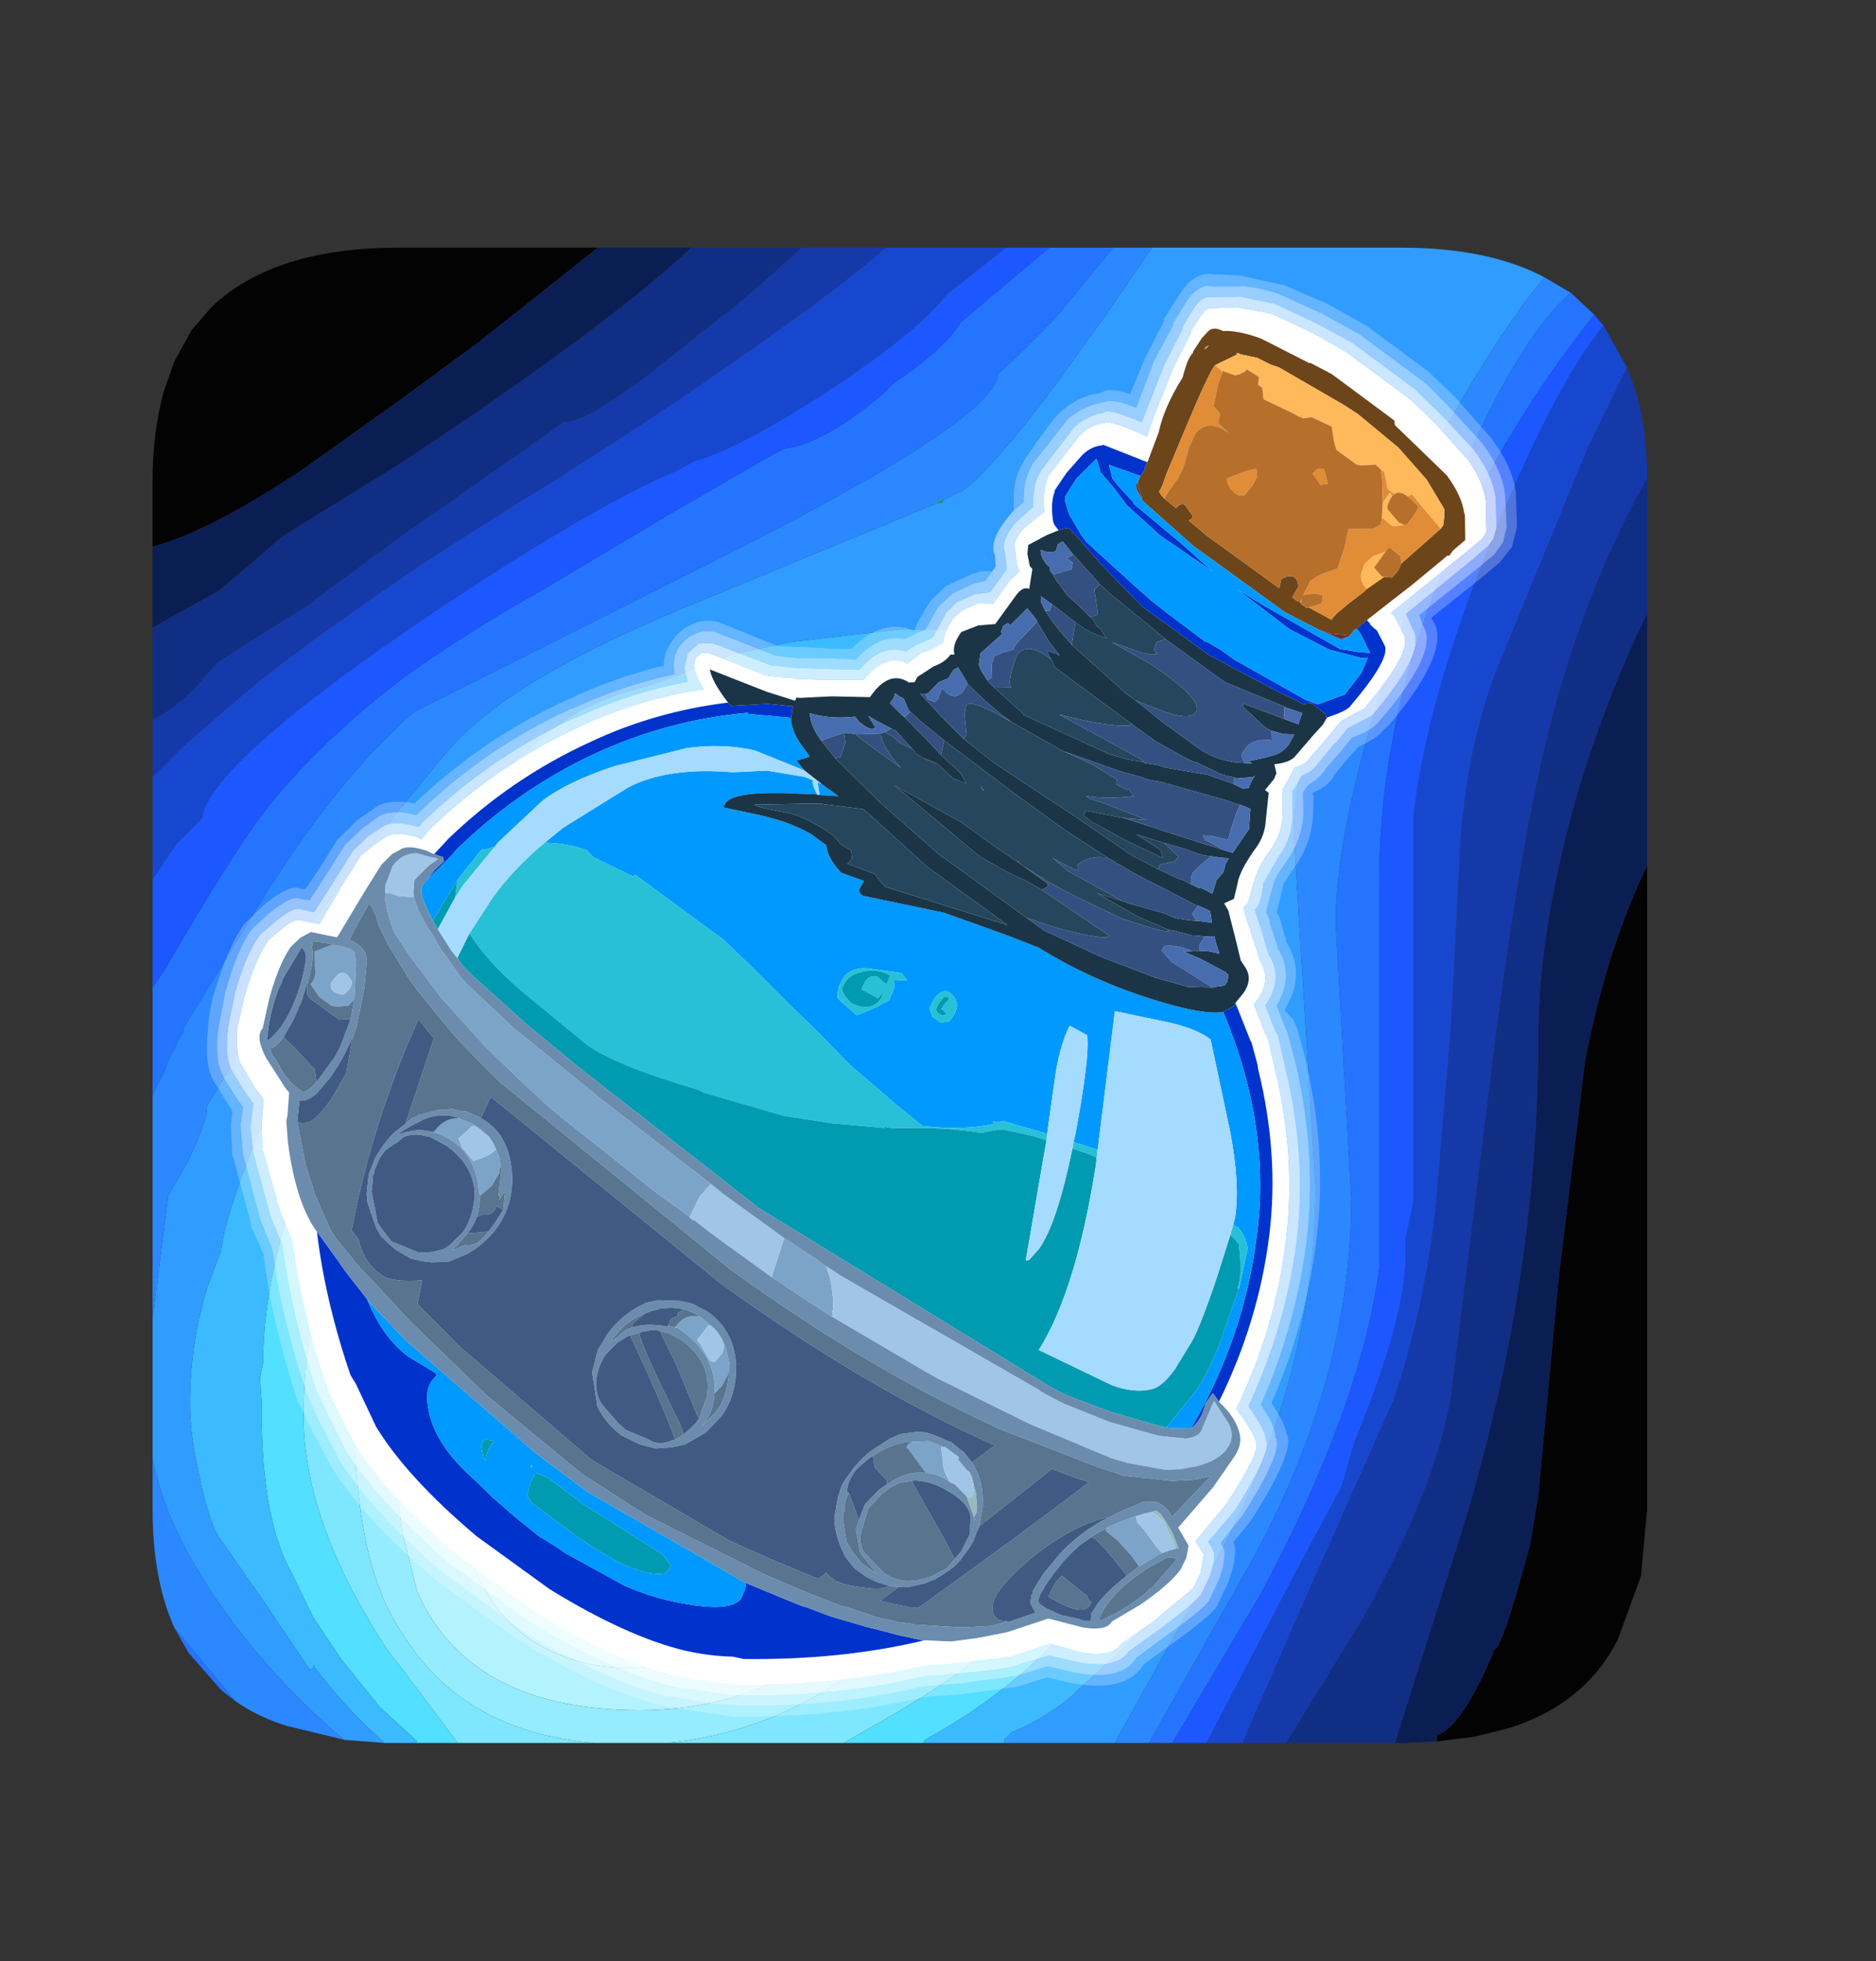 <?xml version="1.0" encoding="UTF-8" standalone="no"?>
<svg xmlns:ffdec="https://www.free-decompiler.com/flash" xmlns:xlink="http://www.w3.org/1999/xlink" ffdec:objectType="frame" height="62.95px" width="60.25px" xmlns="http://www.w3.org/2000/svg">
  <rect width="100%" height="100%" fill="#333333" stroke="none"/>
  <g transform="matrix(1.0, 0.0, 0.0, 1.0, 4.9, 7.95)">
    <use ffdec:characterId="1036" height="48.0" transform="matrix(1.0, 0.0, 0.0, 1.0, 0.0, 0.0)" width="48.0" xlink:href="#shape0"/>
    <use ffdec:characterId="1038" height="91.8" transform="matrix(0.395, 0.286, -0.321, 0.442, 24.512, -7.974)" width="78.2" xlink:href="#sprite0"/>
  </g>
  <defs>
    <g id="shape0" transform="matrix(1.0, 0.0, 0.0, 1.0, 0.0, 0.0)">
      <path d="M25.4 8.1 L25.35 8.2 25.2 8.2 25.4 8.1" fill="#15ac0d" fill-rule="evenodd" stroke="none"/>
      <path d="M14.2 27.1 L15.05 26.4 18.65 23.0 21.0 22.65 Q24.55 22.65 26.95 25.6 28.75 27.85 28.75 29.5 28.75 34.6 25.8 38.95 23.15 42.8 19.25 44.6 15.4 46.35 12.7 45.0 9.75 43.55 9.75 38.8 9.75 35.6 12.0 30.4 L12.3 29.8 12.65 29.2 13.1 28.5 Q14.05 27.65 14.2 27.1" fill="#c3f6ff" fill-rule="evenodd" stroke="none"/>
      <path d="M27.7 22.9 L29.0 24.3 29.4 24.85 29.85 27.0 Q30.35 28.5 30.35 29.45 30.35 32.25 29.0 35.45 28.1 37.6 26.6 39.9 22.0 46.95 15.65 46.95 10.2 46.95 8.5 43.15 L8.0 41.15 Q7.85 40.0 7.85 38.5 L8.0 36.4 Q8.2 34.85 8.7 33.05 9.55 29.85 10.85 27.9 11.3 27.2 13.05 25.4 L15.7 22.5 Q17.25 20.65 20.55 19.8 24.25 20.25 25.65 20.95 L27.7 22.9 M14.2 27.1 Q14.05 27.65 13.1 28.5 L12.65 29.2 12.3 29.8 12.0 30.4 Q9.75 35.6 9.75 38.8 9.75 43.55 12.7 45.0 15.4 46.35 19.25 44.6 23.15 42.8 25.8 38.95 28.75 34.6 28.75 29.5 28.75 27.85 26.95 25.6 24.55 22.65 21.0 22.65 L18.65 23.0 15.05 26.4 14.2 27.1" fill="#b3f2ff" fill-rule="evenodd" stroke="none"/>
      <path d="M16.5 48.0 L14.2 48.0 Q9.95 47.65 8.0 44.45 7.55 43.8 7.25 42.95 6.45 40.85 6.45 36.7 6.45 33.15 8.0 29.45 8.75 27.65 9.9 25.75 L10.4 25.2 10.65 25.15 11.6 23.95 13.55 22.35 14.35 21.55 14.6 21.25 15.45 20.05 Q17.2 18.35 22.1 18.35 L24.65 18.65 28.2 22.0 29.0 22.75 31.05 24.2 31.1 24.45 30.95 25.15 31.5 30.25 Q31.5 33.8 29.0 38.1 L27.25 40.85 Q22.55 47.45 16.5 48.0 M27.7 22.9 L25.65 20.95 Q24.25 20.25 20.55 19.8 17.25 20.65 15.7 22.5 L13.05 25.4 Q11.3 27.2 10.85 27.9 9.55 29.85 8.7 33.05 8.2 34.85 8.0 36.4 L7.85 38.5 Q7.85 40.0 8.0 41.15 L8.5 43.15 Q10.2 46.95 15.65 46.95 22.0 46.95 26.6 39.9 28.1 37.6 29.0 35.45 30.35 32.25 30.35 29.45 30.35 28.5 29.85 27.0 L29.4 24.85 29.0 24.3 27.7 22.9" fill="#95ecff" fill-rule="evenodd" stroke="none"/>
      <path d="M22.2 48.0 L16.5 48.0 Q22.55 47.45 27.25 40.85 L29.0 38.1 Q31.5 33.8 31.5 30.25 L30.95 25.15 31.1 24.45 31.05 24.2 29.0 22.75 28.2 22.0 24.65 18.65 22.1 18.35 Q17.2 18.35 15.45 20.05 L14.6 21.25 14.35 21.55 13.55 22.35 11.6 23.95 10.65 25.15 10.4 25.2 9.9 25.75 Q8.75 27.65 8.0 29.45 6.45 33.15 6.45 36.7 6.45 40.85 7.25 42.95 7.55 43.8 8.0 44.45 9.95 47.65 14.2 48.0 L9.8 48.0 8.0 45.6 7.6 45.1 Q4.85 40.95 4.85 37.5 4.85 32.3 8.0 26.25 9.05 24.2 10.35 22.6 L10.75 22.15 10.95 21.9 Q11.6 21.75 12.7 20.85 L15.45 18.25 Q18.9 16.35 23.4 16.15 L26.5 18.05 Q28.65 19.2 29.0 20.0 29.45 20.75 30.4 21.45 L30.7 21.75 31.4 22.3 31.85 22.6 32.4 25.7 Q33.1 28.85 33.1 30.3 L32.8 34.95 Q32.4 36.9 31.0 39.9 30.25 41.5 29.0 42.9 27.05 45.2 23.85 47.05 L22.2 48.0" fill="#7ee7ff" fill-rule="evenodd" stroke="none"/>
      <path d="M24.75 48.0 L22.2 48.0 23.85 47.05 Q27.05 45.2 29.0 42.9 30.25 41.5 31.0 39.9 32.4 36.9 32.8 34.95 L33.1 30.3 Q33.1 28.85 32.4 25.7 L31.85 22.6 31.4 22.3 30.7 21.75 30.4 21.45 Q29.45 20.75 29.0 20.0 28.65 19.2 26.5 18.05 L23.4 16.15 Q18.9 16.35 15.45 18.25 L12.7 20.85 Q11.6 21.75 10.95 21.9 L10.75 22.15 10.35 22.6 Q9.05 24.2 8.0 26.25 4.85 32.3 4.85 37.5 4.85 40.95 7.6 45.1 L8.0 45.6 9.8 48.0 8.45 48.0 8.5 47.95 7.3 46.85 6.05 45.3 5.15 43.95 4.5 42.6 Q3.5 40.9 3.5 37.3 L3.5 37.1 3.45 36.25 3.55 35.8 3.55 35.75 Q3.55 33.35 4.6 30.25 L5.9 27.1 Q6.6 25.1 7.2 24.15 L8.0 22.85 9.2 21.0 Q10.6 19.15 12.15 18.15 15.15 16.25 17.15 15.75 L20.35 14.9 Q20.85 14.65 21.5 14.55 L24.35 14.2 24.4 14.2 24.95 14.25 25.2 14.25 25.35 14.25 25.45 14.3 Q27.45 15.2 29.0 16.45 L30.05 17.45 Q31.45 18.9 32.6 21.0 L32.9 21.85 32.95 22.0 32.85 22.15 33.2 23.7 Q34.25 28.2 34.25 32.2 L34.1 35.85 Q33.8 37.4 32.6 40.0 L31.45 41.55 29.75 43.9 Q27.75 46.3 24.8 47.9 L24.75 48.0" fill="#53dfff" fill-rule="evenodd" stroke="none"/>
      <path d="M27.35 48.0 L24.75 48.0 24.8 47.9 Q27.75 46.3 29.75 43.9 L31.45 41.55 32.6 40.0 Q33.8 37.4 34.1 35.85 L34.25 32.2 Q34.25 28.2 33.2 23.7 L32.85 22.15 32.95 22.0 32.9 21.85 32.6 21.0 Q31.45 18.9 30.05 17.45 L29.0 16.45 Q27.45 15.2 25.45 14.3 L25.35 14.25 25.2 14.25 24.95 14.25 24.4 14.2 24.35 14.2 21.5 14.55 Q20.85 14.65 20.35 14.9 L17.15 15.75 Q15.15 16.25 12.15 18.15 10.6 19.15 9.2 21.0 L8.0 22.85 7.2 24.15 Q6.6 25.1 5.9 27.1 L4.6 30.25 Q3.55 33.35 3.55 35.75 L3.55 35.8 3.45 36.25 3.5 37.1 3.5 37.3 Q3.5 40.9 4.5 42.6 L5.15 43.95 6.05 45.3 7.3 46.85 8.5 47.95 8.45 48.0 7.9 48.0 7.45 48.0 Q6.15 46.85 5.15 45.5 L5.15 45.6 5.05 45.65 3.6 43.5 2.1 41.35 Q1.75 40.7 1.5 39.4 1.2 38.1 1.2 37.15 1.2 35.2 1.75 33.4 L2.2 32.2 2.3 31.6 Q3.5 27.2 6.75 22.45 L8.0 20.6 9.2 19.0 Q10.7 17.15 13.0 15.35 13.9 14.6 15.75 14.1 L15.95 14.05 16.25 13.95 18.65 13.05 20.55 12.65 24.0 12.25 25.7 12.25 26.45 12.4 26.5 12.4 26.6 12.45 27.15 12.55 27.6 12.75 27.85 12.8 Q28.1 12.85 28.3 13.05 L28.6 13.15 29.0 13.45 31.8 16.05 32.1 16.35 32.95 17.55 34.0 18.5 34.5 21.15 Q35.05 23.5 35.2 25.45 L35.65 32.95 Q35.65 34.75 35.1 36.6 L34.35 39.3 33.0 42.25 Q32.3 43.95 30.95 45.15 L29.4 46.6 Q28.5 47.3 27.6 47.65 L27.35 47.9 27.35 48.0" fill="#3bbaff" fill-rule="evenodd" stroke="none"/>
      <path d="M30.9 48.0 L29.7 48.0 29.4 48.0 27.35 48.0 27.35 47.9 27.6 47.65 Q28.5 47.3 29.4 46.6 L30.95 45.15 Q32.3 43.95 33.0 42.25 L34.35 39.3 35.1 36.6 Q35.65 34.75 35.65 32.95 L35.2 25.45 Q35.05 23.5 34.5 21.15 L34.0 18.5 32.95 17.55 32.1 16.35 31.8 16.05 29.0 13.45 28.6 13.15 28.3 13.05 Q28.1 12.85 27.85 12.8 L27.6 12.75 27.15 12.55 26.6 12.45 26.5 12.4 26.45 12.4 25.7 12.25 24.0 12.25 20.55 12.65 18.65 13.05 16.25 13.95 15.95 14.05 15.75 14.1 Q13.9 14.6 13.0 15.35 10.7 17.15 9.2 19.0 L8.0 20.6 6.75 22.45 Q3.5 27.2 2.3 31.6 L2.2 32.2 1.75 33.4 Q1.2 35.2 1.2 37.15 1.2 38.1 1.5 39.4 1.75 40.7 2.1 41.35 L3.6 43.5 5.05 45.65 5.15 45.6 5.15 45.5 Q6.15 46.85 7.45 48.0 L6.15 47.9 Q3.95 46.05 2.3 43.75 0.4 41.1 0.0 38.85 L0.0 34.4 0.5 30.45 1.15 29.3 Q1.75 28.05 1.75 27.6 L1.75 27.55 2.45 26.4 4.05 23.15 Q5.65 20.9 8.0 17.95 L9.4 16.25 Q11.35 13.85 17.7 11.3 L25.2 8.2 25.35 8.2 25.4 8.1 25.9 7.85 25.95 7.85 Q26.9 7.2 29.0 4.4 L30.55 2.25 32.1 0.0 40.1 0.0 Q42.9 0.0 44.7 0.95 42.65 3.45 40.2 8.3 36.65 15.35 36.65 18.8 L37.35 30.15 Q37.35 36.25 34.1 42.25 L30.9 48.0" fill="#319cff" fill-rule="evenodd" stroke="none"/>
      <path d="M32.0 48.0 L30.9 48.0 34.1 42.25 Q37.35 36.25 37.35 30.15 L36.65 18.8 Q36.65 15.35 40.2 8.3 42.65 3.45 44.7 0.95 L45.55 1.45 Q43.5 3.2 41.05 9.6 38.0 17.65 38.0 21.7 L38.5 30.5 Q38.5 36.35 35.25 42.25 L32.0 48.0 M6.15 47.9 L5.75 47.8 4.3 47.45 Q3.35 47.15 2.65 46.65 L0.7 44.3 Q0.0 42.75 0.0 40.5 L0.0 38.85 Q0.4 41.1 2.3 43.75 3.95 46.05 6.15 47.9 M0.0 34.4 L0.0 27.2 0.4 26.4 0.5 26.1 0.75 25.65 0.75 25.6 0.85 25.4 1.0 25.15 1.0 25.1 1.0 25.05 3.2 21.45 Q5.1 18.3 7.1 16.15 L8.0 15.25 8.4 14.9 18.15 10.0 Q27.1 5.5 27.15 4.05 L27.65 3.6 29.0 2.25 30.85 0.0 32.1 0.0 30.55 2.25 29.0 4.4 Q26.9 7.2 25.95 7.85 L25.9 7.85 25.4 8.1 25.2 8.2 17.7 11.3 Q11.35 13.85 9.4 16.25 L8.0 17.95 Q5.65 20.9 4.05 23.15 L2.45 26.4 1.75 27.55 1.75 27.6 Q1.75 28.05 1.15 29.3 L0.5 30.45 0.0 34.4" fill="#2b88ff" fill-rule="evenodd" stroke="none"/>
      <path d="M32.75 48.0 L32.0 48.0 35.25 42.25 Q38.5 36.35 38.5 30.5 L38.0 21.7 Q38.0 17.65 41.05 9.6 43.5 3.2 45.55 1.45 L46.3 2.15 Q43.05 6.25 41.3 10.7 39.3 15.8 39.4 20.85 L39.4 32.75 Q38.8 37.2 35.6 43.2 L32.75 48.0 M2.65 46.65 L2.2 46.3 1.15 45.1 0.7 44.3 2.65 46.65 M0.0 27.2 L0.0 23.75 0.35 23.25 Q2.7 19.2 3.75 17.9 5.45 15.8 8.0 13.85 10.0 12.4 12.5 11.0 L16.7 8.5 19.9 6.65 20.1 6.55 20.3 6.45 Q21.55 6.3 23.45 4.7 L23.8 4.35 Q25.45 3.25 25.95 2.4 L28.8 0.0 30.85 0.0 29.0 2.25 27.65 3.6 27.15 4.05 Q27.1 5.5 18.15 10.0 L8.4 14.9 8.0 15.25 7.1 16.15 Q5.1 18.3 3.2 21.45 L1.0 25.05 1.0 25.1 1.0 25.15 0.85 25.4 0.75 25.6 0.75 25.65 0.5 26.1 0.4 26.4 0.0 27.2" fill="#2574ff" fill-rule="evenodd" stroke="none"/>
      <path d="M46.3 2.15 L46.6 2.5 Q45.3 4.1 43.7 7.75 41.0 13.9 40.5 18.25 L40.5 30.6 40.25 31.8 40.25 32.35 Q40.25 34.35 38.6 38.35 L38.2 39.75 36.7 42.55 33.85 48.0 32.75 48.0 35.6 43.2 Q38.8 37.2 39.4 32.75 L39.4 20.85 Q39.3 15.8 41.3 10.7 43.05 6.25 46.3 2.15 M0.0 23.75 L0.0 20.25 0.05 20.2 0.55 19.45 0.8 19.1 1.6 18.3 1.6 18.2 Q2.05 16.5 8.0 12.4 L8.95 11.75 Q14.2 8.25 16.85 7.15 L17.4 6.85 Q18.65 6.5 20.9 5.1 24.35 2.95 25.5 1.5 L27.4 0.0 28.8 0.0 25.95 2.4 Q25.45 3.25 23.8 4.35 L23.45 4.7 Q21.55 6.3 20.3 6.45 L20.1 6.55 19.9 6.65 16.7 8.5 12.5 11.0 Q10.0 12.4 8.0 13.85 5.45 15.8 3.75 17.9 2.7 19.2 0.35 23.25 L0.0 23.75" fill="#1c57ff" fill-rule="evenodd" stroke="none"/>
      <path d="M48.0 19.85 L48.0 40.5 47.8 42.65 47.05 44.7 Q46.1 46.55 44.05 47.35 L43.65 47.5 43.25 47.6 42.45 47.8 41.25 47.95 41.25 47.75 Q42.05 47.5 43.1 45.0 43.35 44.95 44.25 41.6 L44.4 40.65 44.5 40.1 45.15 33.15 46.0 26.15 Q46.65 22.75 47.85 20.15 L48.0 19.85 M0.0 9.6 L0.0 7.5 Q0.0 5.95 0.35 4.65 L0.7 3.65 1.25 2.65 1.9 1.9 Q3.9 0.0 7.9 0.0 L14.3 0.0 10.45 3.05 8.0 4.85 4.85 7.1 Q1.85 9.1 0.0 9.6" fill="#030303" fill-rule="evenodd" stroke="none"/>
      <path d="M48.0 11.75 L48.0 19.85 47.85 20.15 Q46.65 22.75 46.0 26.15 L45.15 33.15 44.5 40.1 44.4 40.65 44.25 41.6 Q43.35 44.95 43.1 45.0 42.05 47.5 41.25 47.75 L41.25 47.95 40.2 48.0 40.1 48.0 39.9 48.0 42.05 41.2 Q44.5 33.2 44.5 25.45 44.5 21.7 45.9 17.05 46.85 14.05 48.0 11.75 M0.0 12.2 L0.0 9.6 Q1.85 9.1 4.85 7.1 L8.0 4.85 10.45 3.05 14.3 0.0 17.3 0.0 Q14.75 2.4 8.6 6.5 L8.0 6.9 4.2 9.25 2.15 11.0 0.0 12.2" fill="#0b1e53" fill-rule="evenodd" stroke="none"/>
      <path d="M48.0 7.4 L48.0 7.5 48.0 11.75 Q46.85 14.05 45.9 17.05 44.5 21.7 44.5 25.45 44.5 33.2 42.05 41.2 L39.9 48.0 36.4 48.0 38.75 44.2 Q41.2 39.9 41.7 36.85 L43.1 25.6 Q44.05 18.15 45.15 14.35 46.25 10.5 48.0 7.4 M0.0 15.15 L0.0 12.2 2.15 11.0 4.2 9.25 8.0 6.9 8.6 6.5 Q14.75 2.4 17.3 0.0 L20.85 0.0 19.45 1.25 18.45 2.1 18.3 2.2 17.15 3.1 Q14.05 5.65 13.2 5.6 L12.0 6.45 8.0 9.25 4.95 11.5 2.1 13.3 1.35 14.15 Q0.65 14.85 0.0 15.15" fill="#112e85" fill-rule="evenodd" stroke="none"/>
      <path d="M47.35 3.85 Q48.0 5.35 48.0 7.4 46.25 10.5 45.15 14.35 44.05 18.15 43.1 25.6 L41.7 36.85 Q41.2 39.9 38.75 44.2 L36.4 48.0 35.0 48.0 36.85 43.75 39.85 37.0 Q40.8 34.25 41.2 30.9 L41.7 25.0 42.0 19.1 Q42.25 15.7 43.35 13.1 L46.1 6.4 47.35 3.85 M0.0 17.0 L0.0 15.15 Q0.65 14.85 1.35 14.15 L2.1 13.3 4.95 11.5 8.0 9.25 12.0 6.45 13.2 5.6 Q14.05 5.65 17.15 3.1 L18.3 2.2 18.45 2.1 19.45 1.25 20.85 0.0 23.55 0.0 Q22.05 1.3 19.75 2.9 16.15 5.5 10.85 8.75 L8.75 10.1 8.0 10.6 7.95 10.65 Q5.35 12.4 3.45 13.9 L2.55 14.65 1.05 15.95 0.5 16.5 0.0 17.0" fill="#1539a8" fill-rule="evenodd" stroke="none"/>
      <path d="M46.6 2.5 L47.35 3.85 46.1 6.4 43.35 13.1 Q42.25 15.7 42.0 19.1 L41.7 25.0 41.2 30.9 Q40.8 34.25 39.85 37.0 L36.85 43.75 35.0 48.0 33.85 48.0 36.7 42.55 38.2 39.75 38.6 38.35 Q40.25 34.35 40.25 32.35 L40.25 31.8 40.5 30.6 40.5 18.25 Q41.0 13.9 43.7 7.75 45.3 4.1 46.6 2.5 M0.0 20.25 L0.0 17.0 0.5 16.5 1.05 15.95 2.55 14.65 3.45 13.9 Q5.35 12.4 7.95 10.65 L8.0 10.6 8.75 10.1 10.85 8.75 Q16.15 5.5 19.75 2.9 22.05 1.3 23.55 0.0 L27.4 0.0 25.5 1.5 Q24.35 2.95 20.9 5.1 18.65 6.5 17.4 6.85 L16.85 7.15 Q14.2 8.25 8.95 11.75 L8.0 12.4 Q2.05 16.5 1.6 18.2 L1.6 18.3 0.8 19.1 0.55 19.45 0.05 20.2 0.0 20.25" fill="#1847cf" fill-rule="evenodd" stroke="none"/>
    </g>
    <g id="sprite0" transform="matrix(1.0, 0.0, 0.0, 1.0, 39.35, 45.5)">
      <use ffdec:characterId="1037" height="91.8" transform="matrix(1.0, 0.0, 0.0, 1.0, -39.35, -45.5)" width="78.2" xlink:href="#shape1"/>
    </g>
    <g id="shape1" transform="matrix(1.0, 0.0, 0.0, 1.0, 39.35, 45.5)">
      <path d="M10.45 -41.25 L11.6 -39.9 11.7 -39.65 11.7 -39.35 11.45 -38.45 9.9 -33.3 9.7 -32.7 9.85 -32.65 10.0 -32.65 11.2 -32.1 Q12.35 -31.65 12.0 -27.45 L12.0 -27.4 12.0 -27.25 11.25 -25.85 11.2 -25.45 11.15 -24.65 11.0 -23.05 Q11.05 -22.55 10.55 -22.0 L10.7 -21.1 10.7 -21.05 10.75 -20.55 11.8 -19.25 Q12.45 -18.35 12.45 -17.25 12.45 -15.75 12.85 -15.15 L12.8 -15.15 13.3 -13.95 13.25 -13.55 13.45 -13.4 Q14.15 -12.9 14.5 -12.75 L14.5 -12.7 15.6 -12.0 16.15 -11.6 Q17.55 -11.15 17.55 -9.65 L17.55 -9.3 19.4 -8.25 19.65 -8.15 21.05 -7.05 Q25.7 -3.55 28.4 0.85 31.2 5.3 32.25 10.55 L32.95 10.75 Q34.3 11.15 34.65 11.5 35.2 11.8 35.4 15.4 L35.2 18.25 36.05 18.55 36.15 18.6 36.7 19.6 36.9 20.55 36.05 23.55 35.2 25.7 Q35.25 26.65 33.5 27.45 L31.4 28.15 29.8 30.15 27.5 32.05 25.5 33.6 Q21.7 37.5 16.3 40.9 L16.25 40.95 14.95 41.6 12.75 42.6 Q8.95 44.0 2.75 44.4 L-3.4 44.4 Q-9.65 44.0 -13.45 42.6 L-15.6 41.6 -16.95 40.95 -17.0 40.9 Q-21.3 38.2 -24.55 35.1 L-26.35 34.1 -29.7 31.75 -30.65 30.65 -30.7 30.6 -31.55 29.35 -32.45 29.1 -34.0 28.5 -34.05 28.5 Q-34.75 28.2 -35.7 26.9 L-36.6 25.0 Q-37.45 22.85 -37.45 21.6 L-37.2 20.65 Q-36.9 19.7 -36.65 19.65 L-36.55 19.55 -35.35 19.1 -35.65 16.45 -35.8 14.45 -35.8 14.4 -35.5 13.4 -35.2 12.65 Q-34.9 12.0 -33.45 11.55 L-33.4 11.55 -33.2 11.55 -33.15 10.9 -33.15 10.8 Q-32.1 5.45 -29.15 0.75 -27.1 -2.6 -23.95 -5.35 -25.0 -5.7 -25.4 -6.15 L-25.6 -6.55 -25.5 -7.0 -25.1 -7.25 -21.15 -8.15 Q-20.7 -8.35 -19.55 -9.0 L-19.45 -9.0 -17.65 -10.1 -15.8 -11.3 Q-15.7 -13.3 -14.15 -13.6 L-14.05 -13.6 -14.05 -13.75 -13.8 -14.5 -13.8 -14.55 -13.4 -15.05 -13.05 -15.75 -13.0 -15.85 Q-13.4 -16.35 -13.4 -17.35 L-13.25 -17.95 -13.25 -18.0 -12.7 -18.85 -11.95 -19.35 -11.85 -19.35 -11.85 -21.05 -11.7 -21.85 -11.9 -21.95 -12.0 -22.0 -12.8 -22.75 Q-13.2 -23.0 -13.15 -23.95 L-12.75 -25.35 -12.65 -25.5 Q-13.6 -26.45 -13.8 -27.25 L-13.85 -27.4 -13.75 -30.35 Q-13.6 -31.25 -13.0 -31.75 L-12.85 -31.9 Q-12.5 -32.25 -10.1 -32.65 L-10.5 -33.75 -11.35 -36.75 -11.8 -39.2 -11.85 -39.05 -11.9 -40.05 Q-12.0 -40.75 -11.7 -40.95 L-10.35 -41.9 -8.25 -42.8 -5.35 -43.3 -2.75 -43.55 2.55 -43.5 4.6 -43.25 7.7 -42.65 7.65 -42.7 Q9.5 -42.15 10.4 -41.3 L10.45 -41.25" fill="#ffffff" fill-rule="evenodd" stroke="none"/>
      <path d="M-14.35 -24.55 L-14.85 -25.15 Q-15.5 -25.95 -15.65 -26.75 L-15.75 -27.4 Q-15.85 -30.55 -15.6 -31.1 -15.25 -32.3 -14.35 -33.05 L-14.1 -33.4 Q-13.85 -33.75 -12.65 -34.1 L-13.25 -36.3 -13.7 -38.9 -13.75 -38.7 -13.85 -40.05 -13.9 -40.9 -13.85 -41.35 Q-13.65 -42.35 -12.8 -42.7 L-11.2 -43.65 -11.2 -43.6 -8.65 -44.6 -5.6 -45.2 -2.75 -45.5 2.5 -45.45 2.8 -45.4 4.8 -45.15 8.3 -44.45 Q10.6 -43.8 11.7 -42.7 L11.8 -42.6 13.1 -41.1 13.6 -40.0 13.55 -38.85 13.3 -37.95 13.3 -37.9 12.05 -33.85 12.1 -33.8 Q14.4 -33.2 13.95 -27.35 L13.85 -26.85 Q13.8 -26.15 13.15 -25.2 L13.05 -24.45 13.05 -24.35 12.95 -23.05 Q13.1 -22.35 12.55 -21.5 L12.5 -21.4 12.65 -21.3 13.35 -20.4 Q14.4 -18.95 14.4 -17.25 L14.45 -16.1 15.2 -14.5 15.5 -14.35 15.45 -14.4 16.6 -13.6 16.65 -13.6 16.85 -13.4 Q19.0 -12.65 19.35 -10.45 L19.4 -10.1 20.25 -9.95 20.8 -9.65 22.25 -8.6 Q27.2 -4.85 30.05 -0.15 32.7 4.15 33.9 9.05 35.4 9.55 35.9 10.0 37.0 10.4 37.35 15.25 L37.35 15.4 37.25 17.0 Q37.9 17.25 38.5 18.95 L38.85 20.55 Q38.95 21.2 37.8 24.25 L37.2 25.9 Q37.4 27.8 34.25 29.2 L34.3 29.2 32.55 29.85 31.35 31.3 28.65 33.6 26.8 35.0 Q22.9 39.0 17.35 42.55 L17.1 42.65 15.75 43.3 13.4 44.35 Q9.4 45.9 2.85 46.3 L2.7 46.3 -3.35 46.3 -3.6 46.3 Q-10.15 45.9 -14.1 44.35 L-16.45 43.3 -17.8 42.65 -18.05 42.55 Q-22.4 39.75 -25.6 36.7 L-27.35 35.8 -27.35 35.75 -31.0 33.1 -31.05 33.1 -32.25 31.75 -32.3 31.7 -32.75 31.0 -32.95 30.9 -33.0 30.9 -34.75 30.25 -34.8 30.25 Q-36.0 29.85 -37.25 27.9 -38.1 26.7 -38.4 25.7 -39.4 23.1 -39.35 21.6 L-39.05 20.05 Q-38.45 18.1 -37.7 18.05 L-37.45 17.9 -37.5 16.55 -37.65 14.6 -37.65 14.4 -37.35 12.8 -36.95 11.8 Q-36.7 10.8 -34.95 10.05 -33.85 4.6 -30.75 -0.25 -29.2 -2.8 -27.0 -5.1 -27.45 -5.6 -27.5 -6.35 -27.6 -7.3 -27.05 -8.1 -26.5 -8.9 -25.55 -9.1 L-21.7 -9.95 -20.5 -10.65 -20.45 -10.7 -18.6 -11.75 -17.65 -12.35 Q-17.3 -14.5 -15.65 -15.2 L-15.0 -15.4 -15.15 -15.9 -15.3 -17.35 -15.05 -18.6 -14.15 -20.05 -13.75 -20.5 -13.5 -20.7 -13.15 -20.9 -13.15 -20.2 -13.65 -19.7 -14.45 -18.4 -14.4 -18.5 -14.65 -17.35 -14.45 -15.8 -14.8 -15.35 -14.8 -15.25 -14.85 -15.25 -14.85 -15.2 -15.2 -14.65 Q-16.75 -14.05 -17.0 -12.0 L-18.3 -11.25 -20.2 -10.05 Q-21.1 -9.55 -21.5 -9.4 L-25.4 -8.5 Q-26.1 -8.35 -26.55 -7.7 -26.95 -7.1 -26.9 -6.4 -26.8 -5.7 -26.25 -5.2 L-26.1 -5.05 Q-28.5 -2.65 -30.2 0.1 L-30.2 0.05 Q-33.35 4.95 -34.4 10.55 -36.1 11.15 -36.4 12.05 L-36.75 13.0 -37.05 14.4 -37.05 14.55 -36.9 16.5 -36.8 18.3 -36.95 18.35 -37.35 18.55 Q-37.95 18.6 -38.45 20.3 L-38.45 20.25 -38.75 21.6 Q-38.8 23.0 -37.8 25.4 L-37.8 25.45 -36.7 27.55 Q-35.6 29.3 -34.55 29.65 L-34.55 29.7 -34.5 29.7 -32.8 30.3 -32.35 30.4 -31.8 31.35 -31.75 31.4 -30.55 32.65 -27.05 35.2 -25.25 36.2 Q-22.05 39.25 -17.7 41.95 L-17.55 42.05 -16.15 42.75 -13.9 43.75 -13.85 43.8 Q-10.0 45.25 -3.55 45.7 L-3.35 45.7 2.7 45.7 2.8 45.7 Q9.25 45.25 13.2 43.8 L13.2 43.75 15.5 42.75 16.8 42.05 17.0 41.95 Q22.5 38.55 26.3 34.55 L28.25 33.05 30.85 30.85 32.15 29.3 34.0 28.6 Q36.7 27.4 36.55 25.85 L37.2 24.0 Q38.3 21.15 38.2 20.55 L37.9 19.15 Q37.35 17.65 36.8 17.55 L36.6 17.45 36.7 15.4 36.7 15.3 Q36.4 10.9 35.45 10.55 35.0 10.0 33.4 9.5 32.2 4.55 29.55 0.2 26.7 -4.4 21.85 -8.1 L20.4 -9.15 20.0 -9.35 18.8 -10.05 Q18.6 -12.1 16.65 -12.8 L16.25 -13.1 16.3 -13.05 15.15 -13.8 15.15 -13.85 14.6 -14.15 13.9 -15.8 Q13.75 -16.2 13.75 -17.25 13.75 -18.75 12.85 -20.05 L12.0 -21.05 11.95 -21.15 11.95 -21.65 Q12.35 -22.4 12.25 -23.05 L12.4 -24.45 12.4 -24.5 12.45 -25.35 12.45 -25.4 Q13.2 -26.35 13.25 -26.95 L13.3 -27.4 Q13.75 -32.65 11.85 -33.2 L11.3 -33.55 12.7 -38.1 12.7 -38.15 12.95 -39.0 12.95 -39.9 12.55 -40.75 11.35 -42.1 11.25 -42.2 Q10.15 -43.3 8.0 -43.9 L4.75 -44.5 2.7 -44.8 2.5 -44.8 -2.75 -44.85 -5.5 -44.55 -8.55 -44.0 Q-9.55 -43.75 -10.9 -43.1 L-10.9 -43.05 -12.45 -42.05 Q-13.4 -41.7 -13.2 -40.05 L-13.1 -38.8 -13.05 -39.0 -12.65 -36.45 -11.8 -33.65 Q-13.4 -33.3 -13.7 -32.85 L-13.9 -32.65 Q-14.65 -31.95 -15.0 -30.8 L-15.15 -27.4 -15.05 -26.9 Q-14.85 -26.1 -14.15 -25.3 L-14.35 -24.55 M-14.0 -21.25 L-14.3 -21.55 -13.9 -21.2 -14.0 -21.25 M-15.35 -15.65 L-15.45 -15.55 -15.4 -15.65 -15.35 -15.65" fill="#ffffff" fill-opacity="0.247" fill-rule="evenodd" stroke="none"/>
      <path d="M-14.35 -24.55 L-14.15 -25.3 Q-14.85 -26.1 -15.05 -26.9 L-15.15 -27.4 -15.0 -30.8 Q-14.65 -31.95 -13.9 -32.65 L-13.7 -32.85 Q-13.4 -33.3 -11.8 -33.65 L-12.65 -36.45 -13.05 -39.0 -13.1 -38.8 -13.2 -40.05 Q-13.4 -41.7 -12.45 -42.05 L-10.9 -43.05 -10.9 -43.1 Q-9.55 -43.75 -8.55 -44.0 L-5.5 -44.55 -2.75 -44.85 2.5 -44.8 2.7 -44.8 4.75 -44.5 8.0 -43.9 Q10.15 -43.3 11.25 -42.2 L11.35 -42.1 12.55 -40.75 12.95 -39.9 12.95 -39.0 12.7 -38.15 12.7 -38.1 11.3 -33.55 11.85 -33.2 Q13.75 -32.65 13.3 -27.4 L13.25 -26.95 Q13.2 -26.35 12.45 -25.4 L12.45 -25.35 12.4 -24.5 12.4 -24.45 12.25 -23.05 Q12.35 -22.4 11.95 -21.65 L11.95 -21.15 12.0 -21.05 12.85 -20.05 Q13.75 -18.75 13.75 -17.25 13.75 -16.2 13.9 -15.8 L14.6 -14.15 15.15 -13.85 15.15 -13.8 16.3 -13.05 16.25 -13.1 16.65 -12.8 Q18.6 -12.1 18.8 -10.05 L20.0 -9.35 20.4 -9.15 21.85 -8.1 Q26.7 -4.4 29.55 0.2 32.2 4.55 33.4 9.5 35.0 10.0 35.45 10.55 36.4 10.9 36.7 15.3 L36.7 15.4 36.6 17.45 36.8 17.55 Q37.35 17.65 37.9 19.15 L38.2 20.55 Q38.3 21.15 37.2 24.0 L36.55 25.85 Q36.7 27.4 34.0 28.6 L32.15 29.3 30.85 30.85 28.25 33.05 26.3 34.55 Q22.5 38.55 17.0 41.95 L16.8 42.05 15.5 42.75 13.2 43.75 13.2 43.8 Q9.25 45.25 2.8 45.7 L2.7 45.7 -3.35 45.7 -3.55 45.7 Q-10.0 45.25 -13.85 43.8 L-13.9 43.75 -16.15 42.75 -17.55 42.05 -17.7 41.95 Q-22.05 39.25 -25.25 36.2 L-27.05 35.2 -30.55 32.65 -31.75 31.4 -31.8 31.35 -32.35 30.4 -32.8 30.3 -34.5 29.7 -34.55 29.7 -34.55 29.65 Q-35.6 29.3 -36.7 27.55 L-37.8 25.45 -37.8 25.4 Q-38.8 23.0 -38.75 21.6 L-38.45 20.25 -38.45 20.3 Q-37.95 18.6 -37.35 18.55 L-36.95 18.35 -36.8 18.3 -36.9 16.5 -37.05 14.55 -37.05 14.4 -36.75 13.0 -36.4 12.05 Q-36.1 11.15 -34.4 10.55 -33.35 4.95 -30.2 0.05 L-30.2 0.1 Q-28.5 -2.65 -26.1 -5.05 L-26.25 -5.2 Q-26.8 -5.7 -26.9 -6.4 -26.95 -7.1 -26.55 -7.7 -26.1 -8.35 -25.4 -8.5 L-21.5 -9.4 Q-21.1 -9.55 -20.2 -10.05 L-18.3 -11.25 -17.0 -12.0 Q-16.75 -14.05 -15.2 -14.65 L-14.85 -15.2 -14.85 -15.25 -14.8 -15.25 -14.8 -15.35 -14.45 -15.8 -14.65 -17.35 -14.4 -18.5 -14.45 -18.4 -13.65 -19.7 -13.15 -20.2 -13.15 -20.9 -13.15 -21.05 -13.15 -21.25 -13.6 -21.75 Q-14.5 -22.15 -14.4 -24.0 L-14.4 -24.05 -14.35 -24.55 M10.9 -41.7 L10.85 -41.75 Q9.8 -42.75 7.8 -43.3 L4.65 -43.85 2.65 -44.1 2.5 -44.15 -2.75 -44.2 -5.4 -43.9 -8.35 -43.4 -8.4 -43.4 -10.65 -42.5 -10.6 -42.5 -12.1 -41.5 Q-12.7 -41.25 -12.55 -40.05 L-12.45 -38.9 -12.4 -39.1 -11.95 -36.6 -11.05 -33.5 -10.95 -33.15 Q-13.0 -32.75 -13.3 -32.4 L-13.45 -32.2 Q-14.1 -31.6 -14.35 -30.6 L-14.45 -27.4 -14.4 -27.1 Q-14.25 -26.25 -13.45 -25.4 L-13.8 -24.0 -13.8 -23.95 Q-13.85 -22.55 -13.2 -22.25 L-12.45 -21.5 -12.45 -21.05 -12.45 -19.85 -13.2 -19.2 -13.85 -18.2 -14.0 -17.35 -13.75 -15.75 -13.9 -15.45 -14.3 -14.85 -14.35 -14.8 -14.65 -14.1 Q-16.25 -13.7 -16.4 -11.65 L-17.95 -10.7 -19.85 -9.55 -21.3 -8.8 -25.25 -7.85 -26.0 -7.35 -26.2 -6.5 -25.8 -5.65 -25.1 -5.15 Q-27.8 -2.6 -29.65 0.4 L-29.7 0.4 Q-32.7 5.2 -33.8 10.7 L-33.8 10.9 -33.85 11.05 Q-35.5 11.55 -35.8 12.35 L-36.15 13.2 -36.4 14.4 -36.4 14.5 -36.25 16.4 -36.1 18.7 -36.75 18.95 -37.0 19.05 Q-37.4 19.15 -37.8 20.45 L-38.1 21.6 Q-38.15 22.95 -37.2 25.25 L-36.2 27.2 Q-35.15 28.8 -34.3 29.1 L-32.65 29.7 -32.6 29.7 -31.95 29.9 -31.25 31.0 -31.25 31.05 -30.1 32.2 -26.7 34.65 -24.9 35.65 Q-21.65 38.7 -17.4 41.45 L-17.25 41.5 -15.9 42.15 -13.65 43.2 Q-9.8 44.6 -3.5 45.05 L-3.35 45.05 2.75 45.05 Q9.1 44.6 12.95 43.2 L13.0 43.2 15.2 42.15 16.55 41.5 16.65 41.45 Q22.15 38.0 25.95 34.05 L27.9 32.55 Q30.0 30.9 30.35 30.45 L31.8 28.75 33.75 28.0 Q35.95 27.05 35.9 25.8 L36.65 23.8 Q37.6 21.1 37.55 20.55 L37.3 19.35 Q36.85 18.15 36.5 18.1 L36.35 18.0 35.9 17.85 36.1 15.4 36.1 15.35 Q35.8 11.35 35.05 11.0 34.65 10.6 33.15 10.1 L33.1 10.1 32.8 10.0 Q31.7 4.95 29.0 0.5 26.2 -4.0 21.45 -7.55 L20.05 -8.65 19.7 -8.8 18.2 -9.65 Q18.15 -11.6 16.4 -12.2 L15.95 -12.5 14.8 -13.3 Q14.5 -13.45 13.95 -13.85 L13.95 -13.95 Q14.05 -14.3 13.35 -15.45 L13.35 -15.5 13.15 -17.25 Q13.15 -18.55 12.3 -19.65 L11.35 -20.8 11.35 -21.1 11.25 -21.85 Q11.7 -22.5 11.65 -23.05 L11.65 -23.1 11.75 -24.55 11.8 -24.6 11.85 -25.4 11.85 -25.65 12.65 -27.1 12.7 -27.4 12.7 -27.45 Q13.05 -32.15 11.5 -32.65 L10.55 -33.15 12.05 -38.25 12.05 -38.3 12.3 -39.2 12.3 -39.75 12.05 -40.35 10.9 -41.7" fill="#ffffff" fill-opacity="0.498" fill-rule="evenodd" stroke="none"/>
      <path d="M10.9 -41.7 L12.05 -40.35 12.3 -39.75 12.3 -39.2 12.05 -38.3 12.05 -38.25 10.55 -33.15 11.5 -32.65 Q13.05 -32.15 12.7 -27.45 L12.7 -27.4 12.65 -27.1 11.85 -25.65 11.85 -25.4 11.8 -24.6 11.75 -24.55 11.65 -23.1 11.65 -23.05 Q11.7 -22.5 11.25 -21.85 L11.35 -21.1 11.35 -20.8 12.3 -19.65 Q13.15 -18.55 13.15 -17.25 L13.35 -15.5 13.35 -15.45 Q14.05 -14.3 13.95 -13.95 L13.95 -13.85 Q14.5 -13.45 14.8 -13.3 L15.95 -12.5 16.4 -12.2 Q18.15 -11.6 18.2 -9.65 L19.7 -8.8 20.05 -8.65 21.45 -7.55 Q26.2 -4.0 29.0 0.5 31.7 4.95 32.8 10.0 L33.1 10.1 33.15 10.1 Q34.65 10.6 35.05 11.0 35.8 11.35 36.1 15.35 L36.1 15.4 35.9 17.85 36.35 18.0 36.5 18.1 Q36.85 18.15 37.3 19.35 L37.55 20.55 Q37.6 21.1 36.65 23.8 L35.9 25.8 Q35.95 27.05 33.75 28.0 L31.8 28.75 30.35 30.45 Q30.0 30.9 27.9 32.55 L25.95 34.05 Q22.15 38.0 16.65 41.45 L16.55 41.5 15.2 42.15 13.0 43.2 12.95 43.2 Q9.1 44.6 2.75 45.05 L-3.35 45.05 -3.5 45.05 Q-9.8 44.6 -13.65 43.2 L-15.9 42.15 -17.25 41.5 -17.4 41.45 Q-21.65 38.7 -24.9 35.65 L-26.7 34.65 -30.1 32.2 -31.25 31.05 -31.25 31.0 -31.95 29.9 -32.6 29.7 -32.65 29.7 -34.3 29.1 Q-35.15 28.8 -36.2 27.2 L-37.2 25.25 Q-38.15 22.95 -38.1 21.6 L-37.8 20.45 Q-37.4 19.15 -37.0 19.05 L-36.75 18.95 -36.1 18.7 -36.25 16.4 -36.4 14.5 -36.4 14.4 -36.15 13.2 -35.8 12.35 Q-35.5 11.55 -33.85 11.05 L-33.8 10.9 -33.8 10.7 Q-32.7 5.2 -29.7 0.4 L-29.65 0.4 Q-27.8 -2.6 -25.1 -5.15 L-25.8 -5.65 -26.2 -6.5 -26.0 -7.35 -25.25 -7.85 -21.3 -8.8 -19.85 -9.55 -17.95 -10.7 -16.4 -11.65 Q-16.25 -13.7 -14.65 -14.1 L-14.35 -14.8 -14.3 -14.85 -13.9 -15.45 -13.75 -15.75 -14.0 -17.35 -13.85 -18.2 -13.2 -19.2 -12.45 -19.85 -12.45 -21.05 -12.45 -21.5 -13.2 -22.25 Q-13.85 -22.55 -13.8 -23.95 L-13.8 -24.0 -13.45 -25.4 Q-14.25 -26.25 -14.4 -27.1 L-14.45 -27.4 -14.35 -30.6 Q-14.1 -31.6 -13.45 -32.2 L-13.3 -32.4 Q-13.0 -32.75 -10.95 -33.15 L-11.05 -33.5 -11.95 -36.6 -12.4 -39.1 -12.45 -38.9 -12.55 -40.05 Q-12.7 -41.25 -12.1 -41.5 L-10.6 -42.5 -10.65 -42.5 -8.4 -43.4 -8.35 -43.4 -5.4 -43.9 -2.75 -44.2 2.5 -44.15 2.65 -44.1 4.65 -43.85 7.8 -43.3 Q9.8 -42.75 10.85 -41.75 L10.9 -41.7 M10.45 -41.25 L10.4 -41.3 Q9.5 -42.15 7.65 -42.7 L7.7 -42.65 4.6 -43.25 2.55 -43.5 -2.75 -43.55 -5.35 -43.3 -8.25 -42.8 -10.35 -41.9 -11.7 -40.95 Q-12.0 -40.75 -11.9 -40.05 L-11.85 -39.05 -11.8 -39.2 -11.35 -36.75 -10.5 -33.75 -10.1 -32.65 Q-12.5 -32.25 -12.85 -31.9 L-13.0 -31.75 Q-13.6 -31.25 -13.75 -30.35 L-13.85 -27.4 -13.8 -27.25 Q-13.6 -26.45 -12.65 -25.5 L-12.75 -25.35 -13.15 -23.95 Q-13.2 -23.0 -12.8 -22.75 L-12.0 -22.0 -11.9 -21.95 -11.7 -21.85 -11.85 -21.05 -11.85 -19.35 -11.95 -19.35 -12.7 -18.85 -13.25 -18.0 -13.25 -17.95 -13.4 -17.35 Q-13.4 -16.35 -13.0 -15.85 L-13.05 -15.75 -13.4 -15.05 -13.8 -14.55 -13.8 -14.5 -14.05 -13.75 -14.05 -13.6 -14.15 -13.6 Q-15.7 -13.3 -15.8 -11.3 L-17.65 -10.1 -19.45 -9.0 -19.55 -9.0 Q-20.7 -8.35 -21.15 -8.15 L-25.1 -7.25 -25.5 -7.0 -25.6 -6.55 -25.4 -6.15 Q-25.0 -5.7 -23.95 -5.35 -27.1 -2.6 -29.15 0.75 -32.1 5.45 -33.15 10.8 L-33.15 10.9 -33.2 11.55 -33.4 11.55 -33.45 11.55 Q-34.9 12.0 -35.2 12.65 L-35.5 13.4 -35.8 14.4 -35.8 14.45 -35.65 16.45 -35.35 19.1 -36.55 19.55 -36.65 19.65 Q-36.9 19.7 -37.2 20.65 L-37.45 21.6 Q-37.45 22.85 -36.6 25.0 L-35.7 26.9 Q-34.75 28.2 -34.05 28.5 L-34.0 28.5 -32.45 29.1 -31.55 29.35 -30.7 30.6 -30.65 30.65 -29.7 31.75 -26.35 34.1 -24.55 35.1 Q-21.3 38.2 -17.0 40.9 L-16.95 40.95 -15.6 41.6 -13.45 42.6 Q-9.65 44.0 -3.4 44.4 L2.75 44.4 Q8.95 44.0 12.75 42.6 L14.95 41.6 16.25 40.95 16.3 40.9 Q21.7 37.5 25.5 33.6 L27.5 32.05 29.8 30.15 31.4 28.15 33.5 27.45 Q35.25 26.65 35.2 25.7 L36.05 23.55 36.9 20.55 36.7 19.6 36.15 18.6 36.05 18.55 35.2 18.25 35.4 15.4 Q35.2 11.8 34.65 11.5 34.3 11.15 32.95 10.75 L32.25 10.55 Q31.2 5.3 28.4 0.85 25.7 -3.55 21.05 -7.05 L19.65 -8.15 19.4 -8.25 17.55 -9.3 17.55 -9.65 Q17.55 -11.15 16.15 -11.6 L15.6 -12.0 14.5 -12.7 14.5 -12.75 Q14.15 -12.9 13.45 -13.4 L13.25 -13.55 13.3 -13.95 12.8 -15.15 12.85 -15.15 Q12.45 -15.75 12.45 -17.25 12.45 -18.35 11.8 -19.25 L10.75 -20.55 10.7 -21.05 10.7 -21.1 10.55 -22.0 Q11.05 -22.55 11.0 -23.05 L11.15 -24.65 11.2 -25.45 11.25 -25.85 12.0 -27.25 12.0 -27.4 12.0 -27.45 Q12.35 -31.65 11.2 -32.1 L10.0 -32.65 9.85 -32.65 9.7 -32.7 9.9 -33.3 11.45 -38.45 11.7 -39.35 11.7 -39.65 11.6 -39.9 10.45 -41.25" fill="#ffffff" fill-opacity="0.749" fill-rule="evenodd" stroke="none"/>
      <path d="M-9.1 -31.45 L-9.5 -32.75 -9.65 -33.25 Q-10.35 -34.65 -10.5 -36.7 -11.0 -37.8 -10.9 -38.2 L-10.95 -38.3 -11.0 -39.25 -10.95 -39.6 Q-10.95 -40.2 -10.15 -40.3 -9.4 -40.85 -7.85 -41.25 L-4.3 -41.75 -4.25 -41.8 -2.7 -42.0 2.45 -41.95 2.65 -41.75 7.35 -41.15 Q8.95 -40.7 9.75 -39.95 L9.85 -39.9 10.85 -38.7 10.6 -37.8 10.6 -37.4 10.5 -37.35 9.75 -34.75 9.1 -32.75 8.7 -31.5 8.5 -30.75 8.5 -30.7 8.4 -30.65 8.4 -30.3 8.4 -30.2 7.35 -29.65 7.3 -29.55 7.2 -29.6 6.6 -29.4 4.05 -29.05 0.25 -29.05 -2.55 -29.05 -3.45 -29.05 -7.9 -29.45 -8.0 -29.55 -8.2 -29.7 -8.25 -29.7 -8.7 -30.0 -8.8 -30.15 -8.85 -30.2 -8.95 -30.55 -8.95 -31.0 -9.05 -31.15 -9.1 -31.45 M-6.75 -30.3 L-5.8 -30.25 -5.8 -30.3 -5.75 -30.5 -5.6 -30.7 -5.4 -30.7 -4.6 -30.45 -4.55 -30.25 -4.65 -30.1 -3.1 -30.0 2.8 -30.0 2.55 -30.5 2.7 -30.75 Q3.05 -31.2 3.5 -30.95 L3.75 -30.75 3.85 -30.0 4.2 -30.0 4.45 -30.05 4.55 -30.05 4.55 -30.0 5.05 -30.0 5.1 -30.1 6.8 -30.3 6.8 -30.5 6.85 -30.85 6.9 -31.0 7.1 -31.7 7.45 -32.75 7.5 -33.0 7.95 -34.15 8.4 -34.4 8.45 -34.95 8.35 -35.4 9.1 -38.4 9.1 -38.65 8.85 -39.05 8.55 -39.45 6.45 -40.25 3.7 -40.8 0.25 -41.0 -0.85 -40.95 -5.75 -40.5 -6.3 -40.35 -7.3 -40.2 -8.3 -39.8 -8.55 -39.75 -8.5 -39.65 -9.25 -38.4 Q-9.3 -37.85 -8.35 -34.25 L-7.95 -32.75 -7.65 -31.6 -7.4 -30.85 -7.35 -30.6 -7.35 -30.45 -7.05 -30.35 -6.75 -30.3 M-10.35 -39.15 L-10.45 -38.9 -10.4 -38.8 -10.35 -39.15" fill="#6d451b" fill-rule="evenodd" stroke="none"/>
      <path d="M3.6 -39.15 L3.15 -39.2 2.4 -38.65 2.15 -38.55 0.5 -38.55 0.0 -38.9 -0.65 -39.5 -2.1 -39.25 -2.5 -38.9 -2.65 -38.9 -2.75 -38.85 -3.2 -38.8 -5.35 -38.45 -5.85 -38.95 -6.2 -38.95 -6.45 -39.35 -7.4 -39.3 -7.4 -39.15 -7.6 -38.8 -7.8 -38.6 -8.6 -38.4 -8.6 -38.35 -9.2 -38.4 -9.25 -38.4 -8.5 -39.65 -8.55 -39.75 -8.3 -39.8 -7.3 -40.2 -6.3 -40.35 -5.75 -40.5 -0.85 -40.95 0.25 -41.0 3.7 -40.8 6.45 -40.25 8.55 -39.45 8.85 -39.05 9.1 -38.65 9.1 -38.4 7.25 -38.8 6.25 -39.05 6.1 -38.8 Q5.4 -38.8 5.3 -38.45 L4.75 -38.45 3.9 -39.15 3.6 -39.15 M5.5 -36.95 L5.0 -37.65 5.0 -37.85 5.0 -38.35 5.05 -38.35 5.25 -38.3 5.25 -38.25 Q5.3 -37.65 5.5 -37.5 L6.15 -37.35 6.65 -37.25 6.9 -37.3 6.95 -37.25 6.45 -36.85 5.55 -36.9 5.5 -36.95 M7.95 -34.15 L7.5 -33.0 Q6.95 -33.0 6.6 -33.5 L6.4 -34.1 6.55 -34.75 7.05 -35.4 7.05 -34.25 7.8 -34.1 7.95 -34.15 M-10.35 -39.15 L-10.4 -38.8 -10.45 -38.9 -10.35 -39.15" fill="#ffb85a" fill-rule="evenodd" stroke="none"/>
      <path d="M-8.6 -38.35 L-8.35 -37.6 -7.75 -36.4 -7.1 -36.25 -6.85 -35.75 -5.9 -35.65 Q-7.6 -35.65 -7.65 -34.45 L-7.45 -33.55 -7.1 -32.75 -6.95 -32.3 -6.85 -31.7 -6.85 -30.9 -6.85 -30.75 -6.85 -30.7 -6.8 -30.4 -6.75 -30.3 -7.05 -30.35 -7.35 -30.45 -7.35 -30.6 -7.4 -30.85 -7.65 -31.6 -7.95 -32.75 -8.35 -34.25 Q-9.3 -37.85 -9.25 -38.4 L-9.2 -38.4 -8.6 -38.35 M4.45 -30.05 L4.4 -30.25 4.55 -30.05 4.45 -30.05 M5.1 -30.1 L5.55 -30.6 5.65 -30.75 5.4 -31.15 4.95 -31.0 4.55 -30.7 4.35 -30.5 4.3 -30.7 4.25 -31.05 4.2 -31.3 4.15 -31.35 4.4 -31.95 4.75 -32.45 5.0 -32.75 5.15 -32.95 4.7 -34.2 4.2 -35.2 5.5 -36.05 5.75 -36.55 5.5 -36.95 5.55 -36.9 6.45 -36.85 6.95 -37.25 6.9 -37.3 7.05 -37.35 7.15 -37.45 7.15 -38.2 7.1 -38.6 7.0 -38.7 6.1 -38.8 6.25 -39.05 7.25 -38.8 9.1 -38.4 8.35 -35.4 8.0 -35.7 7.05 -35.75 7.05 -35.4 6.55 -34.75 6.4 -34.1 6.6 -33.5 Q6.95 -33.0 7.5 -33.0 L7.45 -32.75 7.1 -31.7 6.9 -31.0 6.85 -30.85 6.8 -30.5 6.8 -30.3 5.1 -30.1 M5.0 -37.65 L4.05 -38.75 3.6 -39.15 3.9 -39.15 4.75 -38.45 5.3 -38.45 5.25 -38.3 5.05 -38.35 5.0 -38.35 5.0 -37.85 5.0 -37.65 M0.15 -36.6 Q0.15 -37.15 0.6 -37.2 L1.35 -36.65 1.0 -36.35 0.15 -36.6 M-2.65 -33.25 Q-2.85 -33.0 -3.2 -33.0 -3.8 -33.0 -4.25 -33.4 L-3.6 -34.3 -3.05 -34.9 -2.7 -34.55 -2.6 -33.95 -2.65 -33.25" fill="#e18c36" fill-rule="evenodd" stroke="none"/>
      <path d="M-8.6 -38.35 L-8.6 -38.4 -7.8 -38.6 -7.6 -38.8 -7.4 -39.15 -7.4 -39.3 -6.45 -39.35 -6.2 -38.95 -5.85 -38.95 -5.35 -38.45 -3.2 -38.8 -2.75 -38.85 -2.65 -38.9 -2.5 -38.9 -2.1 -39.25 -0.65 -39.5 0.0 -38.9 0.5 -38.55 2.15 -38.55 2.4 -38.65 3.15 -39.2 3.6 -39.15 4.05 -38.75 5.0 -37.65 5.5 -36.95 5.75 -36.55 5.5 -36.05 4.2 -35.2 4.7 -34.2 5.15 -32.95 5.0 -32.75 4.75 -32.45 4.4 -31.95 4.15 -31.35 4.2 -31.3 4.25 -31.05 4.3 -30.7 4.35 -30.5 4.55 -30.7 4.95 -31.0 5.4 -31.15 5.65 -30.75 5.55 -30.6 5.1 -30.1 5.05 -30.0 4.55 -30.0 4.55 -30.05 4.4 -30.25 4.45 -30.05 4.2 -30.0 3.85 -30.0 3.75 -30.75 3.5 -30.95 Q3.05 -31.2 2.7 -30.75 L2.55 -30.5 2.8 -30.0 -3.1 -30.0 -4.65 -30.1 -4.55 -30.25 -4.6 -30.45 -5.4 -30.7 -5.6 -30.7 -5.75 -30.5 -5.8 -30.3 -5.8 -30.25 -6.75 -30.3 -6.8 -30.4 -6.85 -30.7 -6.85 -30.75 -6.85 -30.9 -6.85 -31.7 -6.95 -32.3 -7.1 -32.75 -7.45 -33.55 -7.65 -34.45 Q-7.6 -35.65 -5.9 -35.65 L-6.85 -35.75 -7.1 -36.25 -7.75 -36.4 -8.35 -37.6 -8.6 -38.35 M5.3 -38.45 Q5.4 -38.8 6.1 -38.8 L7.0 -38.7 7.1 -38.6 7.15 -38.2 7.15 -37.45 7.05 -37.35 6.9 -37.3 6.65 -37.25 6.15 -37.35 5.5 -37.5 Q5.3 -37.65 5.25 -38.25 L5.25 -38.3 5.3 -38.45 M8.35 -35.4 L8.45 -34.95 8.4 -34.4 7.95 -34.15 7.8 -34.1 7.05 -34.25 7.05 -35.4 7.05 -35.75 8.0 -35.7 8.35 -35.4 M0.15 -36.6 L1.0 -36.35 1.35 -36.65 0.6 -37.2 Q0.15 -37.15 0.15 -36.6 M-2.65 -33.25 L-2.6 -33.95 -2.7 -34.55 -3.05 -34.9 -3.6 -34.3 -4.25 -33.4 Q-3.8 -33.0 -3.2 -33.0 -2.85 -33.0 -2.65 -33.25" fill="#b6702b" fill-rule="evenodd" stroke="none"/>
      <path d="M8.7 -31.5 L9.0 -31.45 9.05 -31.4 9.6 -31.35 9.65 -31.35 10.65 -30.9 Q11.45 -30.45 11.15 -26.9 L11.15 -26.8 Q11.05 -26.35 10.35 -25.5 L10.35 -25.45 10.15 -25.6 8.95 -25.65 8.6 -25.35 8.65 -25.3 8.5 -25.3 7.7 -25.2 6.9 -25.05 1.65 -24.4 -3.75 -24.4 -7.35 -24.95 -9.1 -25.3 -10.6 -25.6 Q-10.9 -25.6 -11.2 -25.15 L-11.6 -25.25 -11.8 -25.35 Q-12.7 -26.15 -12.9 -26.85 L-12.95 -26.9 -13.0 -28.15 -12.85 -29.55 Q-12.7 -30.3 -12.15 -30.7 L-12.15 -30.75 -9.1 -31.45 -9.05 -31.15 -8.95 -31.0 -8.95 -30.55 -11.05 -30.0 -10.3 -29.45 -9.65 -29.3 -8.25 -29.05 -8.25 -29.0 -4.2 -28.75 -1.4 -28.5 -5.6 -28.4 -8.6 -28.7 -9.8 -29.05 -11.2 -29.35 -11.85 -29.8 -11.95 -29.85 -12.25 -28.2 -12.15 -26.95 Q-12.05 -26.75 -11.2 -26.25 L-9.8 -25.7 -9.25 -25.55 -5.25 -25.15 -3.6 -25.0 -2.25 -24.95 0.95 -24.9 1.0 -24.95 2.1 -25.05 3.2 -25.05 8.55 -25.6 9.35 -25.8 10.4 -27.2 10.45 -28.8 10.2 -29.75 9.85 -29.5 8.7 -29.1 7.85 -28.8 4.9 -28.4 0.6 -28.5 2.75 -28.65 8.4 -29.2 9.5 -29.7 10.15 -30.05 8.85 -30.65 8.5 -30.75 8.7 -31.5 M16.5 -8.75 L18.8 -7.45 18.85 -7.45 20.1 -6.55 20.25 -6.4 Q24.7 -3.05 27.3 1.15 30.05 5.6 31.05 10.8 L30.4 10.6 30.4 11.35 Q30.85 12.25 30.6 13.05 29.9 6.85 26.65 1.6 23.2 -4.1 16.2 -7.9 L16.55 -8.55 16.5 -8.75 M24.55 32.35 Q20.9 36.15 15.65 39.45 L15.5 39.5 15.0 39.7 Q13.8 40.45 12.25 41.05 8.6 42.4 2.65 42.8 L-3.3 42.8 Q-9.3 42.4 -12.9 41.05 L-15.65 39.7 -16.2 39.5 -16.3 39.45 Q-20.5 36.8 -23.6 33.8 L-21.4 34.45 -20.6 34.7 -19.65 34.95 -18.65 35.2 -18.3 35.3 Q-15.95 36.6 -13.85 36.6 L-11.85 36.45 -11.65 36.5 -11.7 36.95 Q-11.7 37.8 -10.35 38.75 -8.65 39.95 -5.45 40.2 L-3.95 40.4 -2.1 40.55 0.05 40.65 1.45 40.55 2.05 40.55 6.5 40.05 Q8.55 39.65 10.25 38.9 13.2 37.65 13.2 36.65 L13.05 36.05 12.9 35.8 12.8 35.75 15.85 35.1 16.75 34.9 17.05 34.8 18.3 34.5 18.85 34.35 21.05 33.65 22.15 33.25 22.9 33.0 24.55 32.35 M-31.95 11.8 L-31.8 10.7 -31.8 10.65 Q-30.8 5.55 -27.95 1.05 -25.7 -2.6 -22.15 -5.55 L-21.85 -5.5 -20.0 -6.85 -18.55 -7.6 -18.2 -7.0 -20.65 -5.7 -20.7 -5.75 Q-24.75 -2.6 -27.35 1.6 -30.0 5.9 -30.95 10.9 L-30.95 11.15 -31.35 13.4 -31.35 13.75 -31.3 12.5 -31.15 11.8 -31.35 11.65 -31.4 11.6 -31.4 11.65 -31.95 11.8" fill="#0033cc" fill-rule="evenodd" stroke="none"/>
      <path d="M-8.95 -30.55 L-8.85 -30.2 -8.8 -30.15 -8.85 -30.1 Q-8.85 -29.8 -8.0 -29.55 L-7.9 -29.45 -3.45 -29.05 -2.55 -29.05 0.25 -29.05 4.05 -29.05 6.6 -29.4 8.05 -29.7 8.4 -30.15 8.4 -30.2 8.4 -30.3 8.4 -30.65 8.5 -30.7 8.5 -30.75 8.85 -30.65 10.15 -30.05 9.5 -29.7 8.4 -29.2 2.75 -28.65 0.6 -28.5 4.9 -28.4 7.85 -28.8 8.7 -29.1 9.85 -29.5 10.2 -29.75 10.45 -28.8 10.4 -27.2 9.35 -25.8 8.55 -25.6 3.2 -25.05 2.1 -25.05 1.0 -24.95 0.95 -24.9 -2.25 -24.95 -3.6 -25.0 -5.25 -25.15 -9.25 -25.55 -9.8 -25.7 -11.2 -26.25 Q-12.05 -26.75 -12.15 -26.95 L-12.25 -28.2 -11.95 -29.85 -11.85 -29.8 -11.2 -29.35 -9.8 -29.05 -8.6 -28.7 -5.6 -28.4 -1.4 -28.5 -4.2 -28.75 -8.25 -29.0 -8.25 -29.05 -9.65 -29.3 -10.3 -29.45 -11.05 -30.0 -8.95 -30.55 M-13.85 -4.25 L-14.35 -3.95 Q-18.4 -1.65 -18.4 -0.7 L-18.35 -0.4 -16.2 -1.25 Q-14.3 -2.0 -12.65 -2.15 L-11.4 -2.15 Q-10.9 -1.6 -9.55 -1.35 L-8.0 -1.75 -7.95 -1.25 Q-7.9 -1.0 -7.5 -1.0 L-2.5 -3.0 1.75 -4.1 3.9 -4.6 Q8.0 -4.85 12.25 -6.15 15.35 -7.1 16.2 -7.9 23.2 -4.1 26.65 1.6 29.9 6.85 30.6 13.05 L29.55 13.7 29.25 13.85 29.4 11.15 Q29.4 9.9 28.8 7.9 L28.3 6.4 27.75 4.75 26.65 2.5 Q26.1 2.05 25.55 1.9 L25.3 1.85 25.2 1.9 24.95 1.85 24.8 1.5 Q23.8 -0.25 21.25 -2.4 L16.6 -6.15 Q15.3 -6.2 13.15 -5.3 L10.4 -4.2 14.85 3.0 13.25 3.45 13.1 3.1 Q10.85 -1.15 9.85 -2.1 L8.55 -1.95 Q8.8 -0.55 10.0 1.4 L11.55 4.0 11.3 4.05 8.65 4.9 8.5 5.1 8.15 5.25 8.35 5.3 Q7.05 6.65 4.6 7.9 L2.5 7.8 -1.6 7.5 -4.85 7.0 -6.85 6.75 -10.35 6.25 -13.2 5.9 -20.45 5.85 -20.45 6.0 -23.35 6.45 -23.95 6.35 Q-25.2 6.65 -26.5 7.45 L-26.1 6.1 -24.2 1.95 Q-22.9 -0.4 -19.2 -2.4 L-17.45 -3.65 -15.2 -4.65 -14.55 -4.8 -14.6 -4.7 Q-14.4 -4.5 -13.85 -4.25 M-31.35 13.75 L-31.35 13.4 -30.95 11.15 -30.95 10.9 Q-30.0 5.9 -27.35 1.6 -24.75 -2.6 -20.7 -5.75 L-20.65 -5.7 -18.2 -7.0 Q-17.65 -6.3 -16.2 -5.95 L-15.7 -5.8 -16.25 -5.15 -15.45 -4.95 -18.85 -4.2 Q-20.85 -3.45 -22.6 -1.95 L-25.75 1.4 Q-27.65 3.75 -28.25 5.55 L-29.0 9.05 -29.0 9.35 -29.35 9.75 -29.6 9.95 -29.6 10.0 -29.7 12.0 -29.7 12.25 -29.45 15.0 Q-31.25 14.25 -31.35 13.75 M-13.7 -4.3 L-14.3 -4.85 -14.0 -4.9 -12.65 -4.9 -13.7 -4.3 M-2.05 3.05 L-2.25 2.35 -2.55 1.9 -1.85 1.5 -2.45 1.35 -4.45 2.3 Q-5.35 2.8 -5.35 3.55 -5.35 4.25 -4.85 4.75 L-3.2 4.9 -2.55 3.95 -2.05 3.05 M-18.3 35.3 L-18.0 35.35 -17.25 35.5 -16.85 35.55 -14.8 35.9 -14.3 35.95 -3.4 36.8 -0.1 36.85 1.0 36.85 12.8 35.75 12.9 35.8 13.05 36.05 13.2 36.65 Q13.2 37.65 10.25 38.9 8.55 39.65 6.5 40.05 L2.05 40.55 1.45 40.55 0.05 40.65 -2.1 40.55 -3.95 40.4 -5.45 40.2 Q-8.65 39.95 -10.35 38.75 -11.7 37.8 -11.7 36.95 L-11.65 36.5 -11.85 36.45 -13.85 36.6 Q-15.95 36.6 -18.3 35.3 M-2.45 37.7 L-2.6 37.8 -2.5 38.45 -2.2 39.1 -2.0 39.2 -1.7 39.3 1.55 39.35 Q6.85 39.35 8.2 38.05 L8.2 37.5 7.3 37.25 1.15 37.6 -1.75 37.55 -2.45 37.7 M-3.15 37.55 L-3.05 37.65 -3.0 37.55 -3.15 37.55 M-6.65 38.0 L-6.55 38.35 -6.0 38.8 -5.75 38.9 -6.05 38.25 -6.05 37.65 Q-6.55 37.85 -6.65 38.0 M1.2 0.65 Q0.3 0.45 0.3 1.45 L0.4 2.05 0.9 2.35 1.55 2.35 1.95 2.0 Q2.1 0.85 1.2 0.65" fill="#0099ff" fill-rule="evenodd" stroke="none"/>
      <path d="M-8.8 -30.15 L-8.7 -30.0 -8.25 -29.7 -8.2 -29.7 -8.0 -29.55 Q-8.85 -29.8 -8.85 -30.1 L-8.8 -30.15 M6.6 -29.4 L7.2 -29.6 7.3 -29.55 7.35 -29.65 8.4 -30.2 8.4 -30.15 8.05 -29.7 6.6 -29.4" fill="#6b2f2f" fill-rule="evenodd" stroke="none"/>
      <path d="M10.35 -25.45 L10.4 -25.0 10.3 -24.2 10.15 -22.6 Q10.15 -22.1 9.35 -21.45 L9.8 -21.1 9.9 -20.75 9.85 -19.9 10.15 -19.9 11.05 -18.5 Q11.6 -17.75 11.6 -16.85 11.6 -15.2 12.0 -14.5 L12.4 -13.65 12.05 -13.1 12.55 -12.9 13.9 -11.9 15.15 -10.95 15.6 -10.8 Q16.55 -10.5 16.55 -9.45 L16.5 -8.75 16.55 -8.55 16.2 -7.9 Q15.35 -7.1 12.25 -6.15 8.0 -4.85 3.9 -4.6 L1.75 -4.1 -2.5 -3.0 -7.5 -1.0 Q-7.9 -1.0 -7.95 -1.25 L-8.0 -1.75 -9.55 -1.35 Q-10.9 -1.6 -11.4 -2.15 L-12.65 -2.15 Q-14.3 -2.0 -16.2 -1.25 L-18.35 -0.4 -18.4 -0.7 Q-18.4 -1.65 -14.35 -3.95 L-13.85 -4.25 -13.7 -4.3 -12.65 -4.9 -14.0 -4.9 -15.45 -4.95 -16.25 -5.15 -15.7 -5.8 -16.2 -5.95 Q-17.65 -6.3 -18.2 -7.0 L-18.55 -7.6 -20.0 -6.85 -21.85 -5.5 -22.15 -5.55 Q-23.85 -6.0 -24.4 -6.5 L-20.5 -7.4 -18.65 -7.95 -18.7 -8.15 -18.5 -8.25 -16.9 -9.4 -14.8 -10.7 Q-14.85 -12.45 -13.65 -12.7 L-13.35 -12.75 -13.35 -12.7 -13.0 -12.95 -13.05 -13.3 -12.6 -14.35 Q-12.15 -14.95 -12.15 -15.5 L-12.0 -15.6 -11.95 -15.65 Q-12.45 -16.0 -12.45 -16.95 L-11.8 -17.85 -10.95 -18.5 -10.95 -20.6 Q-10.95 -21.25 -10.5 -21.35 L-11.1 -22.4 -11.35 -22.45 -11.95 -22.95 -12.25 -23.4 -11.65 -24.5 -11.2 -25.15 Q-10.9 -25.6 -10.6 -25.6 L-9.1 -25.3 -7.35 -24.95 -3.75 -24.4 1.65 -24.4 6.9 -25.05 7.7 -25.2 8.5 -25.3 8.65 -25.3 8.6 -25.35 8.95 -25.65 10.15 -25.6 10.35 -25.45 M9.7 -15.55 L9.9 -15.6 10.55 -15.8 10.55 -15.85 10.5 -17.5 9.8 -18.5 9.1 -18.35 9.0 -18.3 8.1 -18.05 4.6 -16.9 3.85 -16.65 3.65 -16.55 3.3 -16.4 3.0 -16.3 2.9 -16.3 1.4 -15.8 -2.4 -14.8 -2.75 -14.75 -2.85 -14.75 -6.25 -14.4 -6.7 -14.4 -7.05 -14.4 -7.1 -14.4 -8.55 -14.5 -10.1 -14.7 -10.2 -14.75 -10.3 -14.8 -11.25 -15.15 -11.4 -14.9 -11.35 -14.3 -11.7 -13.8 -11.85 -12.9 -11.95 -12.75 -12.25 -12.6 -11.4 -12.45 -10.3 -12.25 -8.2 -11.95 -5.65 -11.85 0.85 -12.1 5.3 -12.2 7.2 -12.45 8.4 -12.65 8.65 -12.7 9.05 -12.8 9.5 -12.85 10.05 -12.95 10.3 -13.05 11.05 -13.15 10.75 -13.95 10.8 -14.55 10.6 -15.05 10.55 -15.4 10.1 -15.15 9.55 -14.9 9.15 -14.7 8.5 -14.5 7.9 -14.35 6.5 -13.9 6.0 -13.75 4.7 -13.35 6.6 -13.45 7.05 -13.15 4.35 -12.7 2.1 -12.45 1.9 -12.4 1.15 -12.45 1.1 -12.75 3.3 -13.65 3.4 -13.7 8.9 -15.3 9.7 -15.55 M7.75 -20.5 L8.15 -20.75 7.8 -20.65 8.6 -21.45 8.95 -21.85 Q9.35 -22.3 9.35 -22.9 L9.25 -23.55 9.15 -23.5 8.65 -23.2 7.9 -22.95 7.65 -22.9 7.3 -22.9 5.5 -23.1 5.3 -23.25 7.7 -23.85 8.15 -23.95 8.75 -24.1 9.1 -24.2 9.05 -24.25 8.9 -24.7 8.85 -24.85 7.8 -24.55 7.7 -24.55 3.5 -23.65 0.2 -23.65 0.1 -23.65 -1.3 -23.65 -2.1 -23.7 -5.95 -23.9 -6.9 -24.0 -8.7 -24.35 -9.45 -24.5 -9.5 -24.5 -10.5 -24.75 -10.55 -24.75 -10.7 -24.45 -10.55 -24.1 Q-10.65 -23.75 -11.4 -23.6 -11.15 -23.25 -10.45 -23.1 L-10.2 -23.1 -10.15 -22.95 -9.95 -22.9 -9.8 -22.85 -9.55 -22.75 -9.3 -22.65 -9.25 -22.65 -8.2 -22.35 -8.1 -22.35 -6.7 -22.2 -6.15 -22.1 -5.95 -22.1 -5.45 -21.9 -5.15 -21.9 -4.45 -21.65 -5.35 -21.45 -5.95 -21.35 -6.75 -21.35 -8.7 -21.4 -9.1 -21.4 -9.25 -21.4 -9.3 -21.4 -9.6 -21.4 -9.4 -21.15 -9.3 -21.1 -9.2 -21.05 -8.8 -20.85 -7.85 -20.55 -7.25 -20.4 -6.05 -20.15 -1.25 -19.7 -0.65 -19.7 -0.5 -19.7 0.8 -19.65 1.8 -19.6 4.55 -19.6 Q6.25 -19.6 7.65 -20.45 L7.75 -20.5 M7.75 -19.45 L6.95 -19.15 5.1 -18.85 5.05 -18.8 4.45 -18.7 2.15 -18.45 1.7 -18.45 1.3 -18.45 0.15 -18.45 -6.15 -18.5 -6.45 -18.7 -6.6 -18.75 -7.2 -19.0 -6.7 -19.15 -6.65 -19.15 -6.65 -19.2 -6.3 -19.2 -6.4 -19.25 -7.5 -19.55 -8.8 -20.05 -8.85 -20.1 -9.2 -20.2 -9.85 -20.35 -10.1 -18.95 -10.3 -19.0 -10.45 -18.7 -10.35 -18.35 -10.2 -18.25 -10.6 -16.6 -10.25 -16.0 -9.9 -15.8 -9.2 -15.55 -8.7 -15.45 -8.6 -15.45 -6.05 -15.2 -5.95 -15.15 0.2 -16.25 1.4 -16.65 2.3 -17.05 2.3 -17.0 3.2 -17.4 3.7 -17.55 6.2 -18.65 7.9 -19.1 7.95 -19.1 8.6 -19.2 8.8 -19.35 8.9 -19.45 Q8.75 -19.8 8.75 -20.25 L8.7 -20.1 7.85 -19.45 7.75 -19.45 M10.0 -9.9 L8.0 -9.5 4.9 -9.2 6.55 -9.7 7.1 -9.85 9.2 -10.55 9.75 -10.65 Q10.1 -10.7 11.25 -11.3 L11.3 -11.35 12.15 -11.75 11.6 -12.25 10.75 -12.1 10.7 -12.05 7.7 -11.65 7.1 -11.55 6.6 -11.5 5.85 -11.4 5.1 -11.35 4.85 -11.3 4.8 -11.3 4.55 -11.3 4.05 -11.25 0.6 -11.1 -1.05 -11.1 -3.15 -11.1 -9.15 -11.2 -11.15 -11.3 -12.05 -11.4 -12.1 -11.4 -12.2 -11.4 -12.95 -11.8 -13.3 -11.75 -13.6 -11.75 -13.5 -11.5 -13.5 -11.15 -13.5 -11.1 -13.45 -11.1 -12.4 -10.95 -12.25 -10.95 -11.5 -10.85 -11.35 -10.8 -10.95 -10.75 -10.8 -10.75 -10.25 -10.65 -8.8 -10.4 -7.0 -10.2 -6.3 -9.9 -7.25 -9.7 -8.65 -9.85 -8.7 -9.85 -9.55 -9.65 -10.1 -9.6 -10.55 -9.7 -12.15 -10.0 -12.3 -9.95 -12.45 -9.95 -13.55 -9.8 -14.15 -9.75 -13.75 -9.6 -13.35 -9.45 Q-13.35 -9.15 -14.05 -9.15 L-14.4 -9.15 -14.8 -9.25 -14.85 -9.25 Q-16.0 -8.3 -17.4 -7.85 L-17.1 -7.6 Q-16.6 -7.2 -15.7 -6.95 L-15.5 -6.9 -14.3 -6.6 -10.3 -6.05 -5.1 -5.6 2.1 -5.6 3.5 -5.6 7.55 -6.3 8.15 -6.45 11.3 -7.2 13.4 -7.9 14.7 -8.7 14.85 -8.85 15.25 -9.2 15.25 -9.5 15.15 -9.65 15.05 -9.85 14.85 -9.85 14.8 -9.9 14.75 -9.85 14.6 -9.85 13.0 -9.65 11.75 -9.4 12.25 -9.75 12.6 -10.0 13.0 -10.25 13.5 -10.45 13.75 -10.55 Q13.3 -10.8 12.8 -11.2 L12.3 -10.85 11.9 -10.65 11.55 -10.45 10.95 -10.25 10.25 -10.0 10.2 -9.95 10.0 -9.9 M1.8 -7.45 L1.7 -7.45 0.7 -7.35 -0.8 -7.1 -2.75 -6.9 -10.05 -7.35 -5.05 -7.9 -2.95 -7.9 -2.85 -7.9 -2.45 -7.9 -0.6 -7.95 -0.4 -7.95 -0.35 -7.95 -0.05 -7.95 1.9 -7.95 2.0 -7.8 1.8 -7.45 M-13.2 -4.0 L-13.6 -3.75 -16.8 -1.6 Q-16.45 -1.6 -15.1 -2.2 -13.7 -2.85 -11.4 -2.85 L-10.65 -2.7 -9.85 -2.75 -9.5 -2.4 -9.55 -2.0 -7.7 -2.45 -7.35 -2.35 -6.65 -2.2 -1.8 -3.65 1.35 -4.6 -5.15 -4.6 -10.8 -5.15 -13.15 -4.0 -13.2 -4.0" fill="#1b3546" fill-rule="evenodd" stroke="none"/>
      <path d="M9.1 -18.35 L9.8 -18.5 10.5 -17.5 10.55 -15.85 10.55 -15.8 9.9 -15.6 9.7 -15.55 9.7 -15.6 8.85 -15.5 8.6 -15.45 8.3 -15.6 8.7 -15.85 9.65 -16.2 9.8 -16.25 Q9.1 -17.95 9.1 -18.35 M9.55 -14.9 L10.1 -15.15 10.55 -15.4 10.6 -15.05 10.8 -14.55 10.75 -13.95 11.05 -13.15 10.3 -13.05 10.05 -12.95 9.5 -12.85 9.5 -12.9 Q9.2 -13.25 9.2 -13.55 L9.35 -14.25 9.55 -14.9 M-11.95 -12.75 L-11.85 -12.9 -11.7 -13.8 -11.35 -14.3 -11.4 -14.9 -11.25 -15.15 -10.3 -14.8 -10.2 -14.75 -10.1 -14.7 -10.1 -14.55 Q-9.9 -13.5 -10.9 -13.55 L-11.3 -13.6 -11.15 -13.05 -11.1 -13.0 -11.15 -12.7 -11.65 -12.6 -11.95 -12.75 M7.9 -22.95 L8.65 -23.2 9.15 -23.5 9.25 -23.55 9.35 -22.9 Q9.35 -22.3 8.95 -21.85 L8.6 -21.45 7.8 -20.65 8.15 -20.75 7.75 -20.5 Q7.3 -20.6 7.2 -20.85 L7.2 -21.3 Q7.2 -21.7 7.65 -22.1 L8.15 -22.45 8.3 -22.5 7.9 -22.95 M-8.8 -20.85 L-9.2 -21.05 -9.3 -21.1 -9.4 -21.15 -9.6 -21.4 -9.3 -21.4 -9.25 -21.4 -9.1 -21.4 -8.7 -21.4 -8.55 -21.0 -8.8 -20.85 M-9.8 -22.85 L-9.95 -22.9 -10.15 -22.95 -10.2 -23.1 -10.45 -23.1 Q-11.15 -23.25 -11.4 -23.6 -10.65 -23.75 -10.55 -24.1 L-10.7 -24.45 -10.55 -24.75 -10.5 -24.75 -9.5 -24.5 -9.5 -24.4 -9.7 -24.1 -9.2 -24.1 -9.0 -23.75 -9.35 -23.35 -9.5 -23.15 -9.8 -22.85 M7.7 -24.55 L7.8 -24.55 8.85 -24.85 8.9 -24.7 9.05 -24.25 9.1 -24.2 8.75 -24.1 8.15 -23.95 7.95 -24.15 7.75 -24.4 7.7 -24.55 M7.95 -19.1 L7.9 -19.15 7.9 -19.2 7.8 -19.25 7.75 -19.45 7.85 -19.45 8.7 -20.1 8.75 -20.25 Q8.75 -19.8 8.9 -19.45 L8.8 -19.35 8.6 -19.2 7.95 -19.1 M12.3 -10.85 L12.8 -11.2 Q13.3 -10.8 13.75 -10.55 L13.5 -10.45 13.0 -10.25 12.6 -10.0 12.55 -10.05 12.4 -10.15 12.35 -10.25 12.3 -10.7 12.3 -10.85 M12.25 -9.75 L11.75 -9.4 13.0 -9.65 14.6 -9.85 14.75 -9.85 14.8 -9.9 14.85 -9.85 15.05 -9.85 15.15 -9.65 15.25 -9.5 15.25 -9.2 14.85 -8.85 14.7 -8.7 14.1 -8.65 11.5 -8.5 10.55 -8.7 10.5 -9.0 Q11.1 -9.5 12.25 -9.75 M-15.7 -6.95 Q-16.6 -7.2 -17.1 -7.6 L-17.4 -7.85 Q-16.0 -8.3 -14.85 -9.25 L-14.8 -9.25 -14.4 -9.15 -14.05 -9.15 Q-13.35 -9.15 -13.35 -9.45 L-13.75 -9.6 -14.15 -9.75 -13.55 -9.8 -12.45 -9.95 -12.65 -9.55 -12.8 -9.35 -14.1 -8.45 -14.55 -8.25 -14.8 -8.1 -15.45 -7.3 -15.7 -6.95 M-12.25 -10.95 L-12.4 -10.95 -13.45 -11.1 -13.5 -11.15 -13.5 -11.5 -13.6 -11.75 -13.3 -11.75 -12.95 -11.8 -12.2 -11.4 -12.1 -11.4 -12.1 -11.3 -12.15 -11.0 -12.25 -10.95 M10.75 -12.1 L11.6 -12.25 12.15 -11.75 11.3 -11.35 11.25 -11.3 10.75 -11.5 10.75 -12.1 M-9.2 -15.55 L-9.9 -15.8 -10.25 -16.0 -10.6 -16.6 -10.2 -18.25 -10.35 -18.35 -10.45 -18.7 -10.3 -19.0 -10.1 -18.95 -9.85 -20.35 -9.2 -20.2 -8.85 -20.1 -8.8 -20.05 -9.05 -18.4 -9.05 -18.25 -9.0 -17.9 -9.35 -17.5 -9.45 -17.4 -9.75 -16.95 -9.6 -16.5 -9.45 -16.3 -9.05 -15.85 -9.2 -15.55" fill="#476daf" fill-rule="evenodd" stroke="none"/>
      <path d="M9.1 -18.35 Q9.1 -17.95 9.8 -16.25 L9.65 -16.2 8.7 -15.85 8.3 -15.6 8.6 -15.45 8.85 -15.5 9.7 -15.6 9.7 -15.55 8.9 -15.3 3.4 -13.7 4.7 -14.4 1.7 -13.7 0.9 -13.45 0.55 -13.45 Q1.85 -14.05 3.1 -15.1 L2.5 -15.25 2.5 -15.15 1.7 -15.05 1.55 -15.3 -0.45 -15.15 -2.4 -14.8 1.4 -15.8 2.9 -16.3 3.0 -16.3 3.3 -16.4 3.65 -16.55 3.85 -16.65 4.6 -16.9 8.1 -18.05 9.0 -18.3 9.1 -18.35 M6.5 -13.9 L7.9 -14.35 8.5 -14.5 9.15 -14.7 9.55 -14.9 9.35 -14.25 9.2 -13.55 Q9.2 -13.25 9.5 -12.9 L9.5 -12.85 9.05 -12.8 8.65 -12.7 8.4 -12.65 7.2 -12.45 7.15 -12.75 7.8 -13.4 7.8 -13.75 6.5 -13.9 M-8.2 -11.95 L-10.3 -12.25 -11.4 -12.45 -12.25 -12.6 -11.95 -12.75 -11.65 -12.6 -11.15 -12.7 -11.1 -13.0 -11.15 -13.05 -11.3 -13.6 -10.9 -13.55 Q-9.9 -13.5 -10.1 -14.55 L-10.1 -14.7 -8.55 -14.5 -7.1 -14.4 -7.05 -14.4 -6.7 -14.4 -6.25 -14.4 -7.2 -14.3 Q-9.35 -14.05 -9.35 -13.65 L-9.1 -13.15 -8.2 -12.25 -8.2 -11.95 M7.9 -22.95 L8.3 -22.5 8.15 -22.45 7.65 -22.1 Q7.2 -21.7 7.2 -21.3 L7.2 -20.85 Q7.3 -20.6 7.75 -20.5 L7.65 -20.45 Q6.25 -19.6 4.55 -19.6 L1.8 -19.6 0.8 -19.65 -0.5 -19.7 1.6 -20.2 Q3.15 -20.65 3.15 -21.2 3.15 -22.1 -1.15 -21.95 L-4.05 -21.65 -2.0 -22.2 -1.5 -22.4 -1.15 -22.65 -1.5 -22.75 -1.65 -23.2 -1.3 -23.65 0.1 -23.65 0.2 -23.65 3.5 -23.65 7.7 -24.55 7.75 -24.4 7.95 -24.15 8.15 -23.95 7.7 -23.85 5.3 -23.25 5.5 -23.1 7.3 -22.9 7.65 -22.9 7.9 -22.95 M-6.05 -20.15 L-7.25 -20.4 -7.85 -20.55 -8.8 -20.85 -8.55 -21.0 -8.7 -21.4 -6.75 -21.35 -6.15 -20.3 -6.05 -20.15 M-6.15 -22.1 L-6.7 -22.2 -8.1 -22.35 -8.2 -22.35 -9.25 -22.65 -9.3 -22.65 -9.55 -22.75 -9.8 -22.85 -9.5 -23.15 -9.35 -23.35 -9.0 -23.75 -9.2 -24.1 -9.7 -24.1 -9.5 -24.4 -9.5 -24.5 -9.45 -24.5 -8.7 -24.35 -6.9 -24.0 -7.0 -23.55 -6.5 -23.1 -5.85 -22.5 -6.1 -22.15 -6.15 -22.1 M0.15 -18.45 L1.3 -18.45 1.7 -18.45 2.15 -18.45 4.45 -18.7 5.05 -18.8 5.1 -18.85 6.95 -19.15 7.75 -19.45 7.8 -19.25 7.9 -19.2 7.9 -19.15 7.95 -19.1 7.9 -19.1 6.2 -18.65 3.7 -17.55 3.2 -17.4 2.3 -17.0 2.3 -17.05 2.35 -17.05 2.15 -17.1 -4.05 -16.4 -2.95 -16.8 Q-0.8 -17.6 0.2 -18.35 L0.15 -18.45 M10.0 -9.9 L10.2 -9.95 10.25 -10.0 10.95 -10.25 11.55 -10.45 11.9 -10.65 12.3 -10.85 12.3 -10.7 12.35 -10.25 12.4 -10.15 12.55 -10.05 12.6 -10.0 12.25 -9.75 Q11.1 -9.5 10.5 -9.0 L10.55 -8.7 11.5 -8.5 14.1 -8.65 14.7 -8.7 13.4 -7.9 11.3 -7.2 8.15 -6.45 7.55 -6.3 3.5 -5.6 2.1 -5.6 4.05 -6.15 Q6.3 -6.9 7.05 -7.4 L7.2 -7.6 1.8 -7.45 2.0 -7.8 1.9 -7.95 -0.05 -7.95 1.55 -8.05 1.8 -8.05 3.8 -8.3 7.2 -8.85 8.9 -9.35 Q10.05 -9.7 10.2 -9.9 L10.0 -9.9 M-14.3 -6.6 L-15.5 -6.9 -15.7 -6.95 -15.45 -7.3 -14.8 -8.1 -14.35 -7.7 -14.05 -6.85 -14.3 -6.6 M-12.45 -9.95 L-12.3 -9.95 -12.15 -10.0 -10.55 -9.7 -11.35 -9.55 -12.05 -9.6 -12.65 -9.55 -12.45 -9.95 M-8.8 -10.4 L-10.25 -10.65 -10.8 -10.75 -10.95 -10.75 -11.35 -10.8 -11.5 -10.85 -12.25 -10.95 -12.15 -11.0 -12.1 -11.3 -12.1 -11.4 -12.05 -11.4 -11.15 -11.3 -9.15 -11.2 -9.15 -11.15 -8.8 -10.45 -8.8 -10.4 M4.05 -11.25 L4.55 -11.3 4.8 -11.3 4.85 -11.3 5.1 -11.35 5.85 -11.4 6.6 -11.5 7.1 -11.55 7.7 -11.65 10.7 -12.05 10.75 -12.1 10.75 -11.5 11.25 -11.3 Q10.1 -10.7 9.75 -10.65 L9.2 -10.55 7.1 -9.85 6.55 -9.7 2.5 -9.25 1.15 -9.35 1.65 -9.4 3.05 -9.6 2.75 -9.85 Q2.85 -10.4 3.55 -10.95 L4.05 -11.25 M-9.2 -15.55 L-9.05 -15.85 -9.45 -16.3 -9.6 -16.5 -9.75 -16.95 -9.45 -17.4 -9.35 -17.5 -9.0 -17.9 -9.05 -18.25 -9.05 -18.4 -8.8 -20.05 -7.5 -19.55 -6.4 -19.25 -6.3 -19.2 -6.65 -19.2 -6.65 -19.15 -6.7 -19.15 -7.2 -19.0 -6.6 -18.75 -6.85 -18.75 Q-8.6 -18.75 -8.6 -17.75 L-8.25 -16.8 Q-7.9 -16.05 -7.65 -16.05 L-8.6 -15.45 -8.7 -15.45 -9.2 -15.55 M-12.8 -9.35 Q-12.6 -9.0 -11.3 -8.6 L-10.4 -8.4 -10.65 -8.4 -13.5 -8.4 -14.1 -8.45 -12.8 -9.35" fill="#345080" fill-rule="evenodd" stroke="none"/>
      <path d="M3.4 -13.7 L3.3 -13.65 1.1 -12.75 1.15 -12.45 1.9 -12.4 2.1 -12.45 4.35 -12.7 7.05 -13.15 6.6 -13.45 4.7 -13.35 6.0 -13.75 6.5 -13.9 7.8 -13.75 7.8 -13.4 7.15 -12.75 7.2 -12.45 5.3 -12.2 0.85 -12.1 -5.65 -11.85 -8.2 -11.95 -8.2 -12.25 -9.1 -13.15 -9.35 -13.65 Q-9.35 -14.05 -7.2 -14.3 L-6.25 -14.4 -2.85 -14.75 -2.75 -14.75 -2.4 -14.8 -0.45 -15.15 1.55 -15.3 1.7 -15.05 2.5 -15.15 2.5 -15.25 3.1 -15.1 Q1.85 -14.05 0.55 -13.45 L0.9 -13.45 1.7 -13.7 4.7 -14.4 3.4 -13.7 M-0.5 -19.7 L-0.65 -19.7 -1.25 -19.7 -6.05 -20.15 -6.15 -20.3 -6.75 -21.35 -5.95 -21.35 -5.35 -21.45 -4.45 -21.65 -5.15 -21.9 -5.45 -21.9 -5.95 -22.1 -6.15 -22.1 -6.1 -22.15 -5.85 -22.5 -6.5 -23.1 -7.0 -23.55 -6.9 -24.0 -5.95 -23.9 -2.1 -23.7 -1.3 -23.65 -1.65 -23.2 -1.5 -22.75 -1.15 -22.65 -1.5 -22.4 -2.0 -22.2 -4.05 -21.65 -1.15 -21.95 Q3.15 -22.1 3.15 -21.2 3.15 -20.65 1.6 -20.2 L-0.5 -19.7 M0.15 -18.45 L0.2 -18.35 Q-0.8 -17.6 -2.95 -16.8 L-4.05 -16.4 2.15 -17.1 2.35 -17.05 2.3 -17.05 1.4 -16.65 0.2 -16.25 -5.95 -15.15 -6.05 -15.2 -8.6 -15.45 -7.65 -16.05 Q-7.9 -16.05 -8.25 -16.8 L-8.6 -17.75 Q-8.6 -18.75 -6.85 -18.75 L-6.6 -18.75 -6.45 -18.7 -6.15 -18.5 0.15 -18.45 M6.55 -9.7 L4.9 -9.2 8.0 -9.5 10.0 -9.9 10.2 -9.9 Q10.05 -9.7 8.9 -9.35 L7.2 -8.85 3.8 -8.3 1.8 -8.05 1.55 -8.05 -0.05 -7.95 -0.35 -7.95 -0.4 -7.95 -0.5 -8.0 -0.6 -7.95 -2.45 -7.9 -2.85 -7.9 -2.95 -7.9 -5.05 -7.9 -10.05 -7.35 -2.75 -6.9 -0.8 -7.1 0.7 -7.35 1.7 -7.45 1.8 -7.45 7.2 -7.6 7.05 -7.4 Q6.3 -6.9 4.05 -6.15 L2.1 -5.6 -5.1 -5.6 -10.3 -6.05 -14.3 -6.6 -14.05 -6.85 -14.35 -7.7 -14.8 -8.1 -14.55 -8.25 -14.1 -8.45 -13.5 -8.4 -10.65 -8.4 -10.4 -8.4 -11.3 -8.6 Q-12.6 -9.0 -12.8 -9.35 L-12.65 -9.55 -12.05 -9.6 -11.35 -9.55 -10.55 -9.7 -10.1 -9.6 -9.55 -9.65 -9.5 -9.65 -8.65 -9.85 -7.25 -9.7 -6.3 -9.9 -7.0 -10.2 -8.8 -10.4 -8.8 -10.45 -9.15 -11.15 -9.15 -11.2 -3.15 -11.1 -1.05 -11.1 0.6 -11.1 4.05 -11.25 3.55 -10.95 Q2.85 -10.4 2.75 -9.85 L3.05 -9.6 1.65 -9.4 1.15 -9.35 2.5 -9.25 6.55 -9.7 M-13.2 -4.0 L-13.15 -4.0 -10.8 -5.15 -5.15 -4.6 1.35 -4.6 -1.8 -3.65 -6.65 -2.2 -7.35 -2.35 -7.7 -2.45 -9.55 -2.0 -9.5 -2.4 -9.85 -2.75 -10.65 -2.7 -11.4 -2.85 Q-13.7 -2.85 -15.1 -2.2 -16.45 -1.6 -16.8 -1.6 L-13.6 -3.75 -13.2 -4.0 M-5.5 -10.3 L-5.15 -10.15 -5.15 -10.2 -5.5 -10.3" fill="#25465d" fill-rule="evenodd" stroke="none"/>
      <path d="M-26.5 7.45 Q-25.2 6.65 -23.95 6.35 L-23.35 6.45 -20.45 6.0 -20.45 5.85 -13.2 5.9 -10.35 6.25 -6.85 6.75 -4.85 7.0 -1.6 7.5 2.5 7.8 4.6 7.9 Q7.05 6.65 8.35 5.3 L8.15 5.25 8.5 5.1 8.65 4.9 11.3 4.05 11.55 4.0 11.75 4.3 10.9 4.55 9.0 5.3 Q8.7 5.5 8.35 5.85 L8.0 6.2 Q6.0 7.1 4.3 8.25 L2.95 9.1 2.6 9.25 2.65 9.3 -0.35 10.9 -3.2 12.2 -8.35 13.85 -8.75 13.9 Q-14.1 15.6 -16.45 15.6 L-21.05 15.35 Q-24.65 15.2 -27.0 14.35 L-27.15 11.85 Q-27.15 9.7 -26.5 7.45 M13.25 3.45 L14.85 3.0 15.1 3.4 14.55 3.5 13.45 3.8 13.25 3.45 M24.95 1.85 L25.2 1.9 25.3 1.85 25.55 1.9 Q26.1 2.05 26.65 2.5 L27.75 4.75 27.65 4.75 Q27.5 4.15 26.5 3.1 L26.0 2.6 25.2 2.45 24.95 1.85 M-29.0 9.35 L-29.2 12.25 -29.15 13.15 -29.7 12.25 -29.7 12.0 -29.6 10.0 -29.6 9.95 -29.35 9.75 -29.0 9.35 M-2.05 3.05 L-2.55 3.95 -3.2 4.9 -4.85 4.75 Q-5.35 4.25 -5.35 3.55 -5.35 2.8 -4.45 2.3 L-2.45 1.35 -1.85 1.5 -2.55 1.9 -2.25 2.35 -2.05 3.05 M-2.8 2.4 L-2.95 1.85 Q-3.85 1.9 -4.55 2.6 -5.1 3.15 -5.1 3.65 L-5.05 4.1 Q-4.8 4.4 -3.95 4.5 -2.5 4.3 -2.55 3.2 L-2.7 2.75 -2.7 3.35 -3.95 3.5 -4.05 3.0 Q-4.05 2.45 -3.6 2.35 L-2.8 2.4 M0.7 1.45 L0.8 1.9 1.05 2.0 1.4 1.95 1.55 1.75 1.15 1.65 Q1.05 1.9 1.05 1.3 L1.1 0.95 0.95 0.85 0.95 0.9 0.75 1.0 0.7 1.45 M1.2 0.65 Q2.1 0.85 1.95 2.0 L1.55 2.35 0.9 2.35 0.4 2.05 0.3 1.45 Q0.3 0.45 1.2 0.65" fill="#27c0d7" fill-rule="evenodd" stroke="none"/>
      <path d="M27.75 4.75 L28.3 6.4 28.8 7.9 Q29.4 9.9 29.4 11.15 L29.25 13.85 28.7 14.05 27.15 14.55 26.7 14.7 26.15 14.85 25.75 15.0 22.9 15.7 22.3 15.8 21.6 15.9 -0.95 17.45 -16.1 16.95 -20.65 16.7 -21.0 16.65 -25.3 16.25 -26.0 16.15 -26.15 16.1 -26.7 15.95 -27.0 14.35 Q-24.65 15.2 -21.05 15.35 L-16.45 15.6 Q-14.1 15.6 -8.75 13.9 L-8.35 13.85 -3.2 12.2 -0.35 10.9 2.65 9.3 2.6 9.25 2.95 9.1 4.3 8.25 Q6.0 7.1 8.0 6.2 L8.35 5.85 Q8.7 5.5 9.0 5.3 L10.9 4.55 11.75 4.3 11.8 4.4 15.3 10.75 15.45 10.6 15.55 9.75 Q15.55 7.95 13.45 3.8 L14.55 3.5 15.1 3.4 15.35 3.8 Q19.15 10.45 19.45 14.55 L24.75 13.7 Q26.25 13.3 26.95 12.55 27.45 12.1 27.45 10.8 L27.3 9.15 Q27.3 8.3 26.15 5.0 L25.2 2.45 26.0 2.6 26.5 3.1 Q27.5 4.15 27.65 4.75 L27.75 4.75 M-29.15 13.15 L-28.85 15.25 -28.95 15.2 -29.35 15.05 -29.45 15.0 -29.7 12.25 -29.15 13.15 M-2.8 2.4 L-3.6 2.35 Q-4.05 2.45 -4.05 3.0 L-3.95 3.5 -2.7 3.35 -2.7 2.75 -2.55 3.2 Q-2.5 4.3 -3.95 4.5 -4.8 4.4 -5.05 4.1 L-5.1 3.65 Q-5.1 3.15 -4.55 2.6 -3.85 1.9 -2.95 1.85 L-2.8 2.4 M-2.45 37.7 L-1.75 37.55 1.15 37.6 7.3 37.25 8.2 37.5 8.2 38.05 Q6.85 39.35 1.55 39.35 L-1.7 39.3 -2.0 39.2 -2.2 39.1 -2.5 38.45 -2.6 37.8 -2.45 37.7 M-6.65 38.0 Q-6.55 37.85 -6.05 37.65 L-6.05 38.25 -5.75 38.9 -6.0 38.8 -6.55 38.35 -6.65 38.0 M0.7 1.45 L0.75 1.0 0.95 0.9 0.95 0.85 1.1 0.95 1.05 1.3 Q1.05 1.9 1.15 1.65 L1.55 1.75 1.4 1.95 1.05 2.0 0.8 1.9 0.7 1.45" fill="#009ab1" fill-rule="evenodd" stroke="none"/>
      <path d="M-13.85 -4.25 Q-14.4 -4.5 -14.6 -4.7 L-14.55 -4.8 -15.2 -4.65 -17.45 -3.65 -19.2 -2.4 Q-22.9 -0.4 -24.2 1.95 L-26.1 6.1 -26.5 7.45 Q-27.15 9.7 -27.15 11.85 L-27.0 14.35 -26.7 15.95 -27.3 15.8 -28.15 15.5 -28.85 15.25 -29.15 13.15 -29.2 12.25 -29.0 9.35 -29.0 9.05 -28.25 5.55 Q-27.65 3.75 -25.75 1.4 L-22.6 -1.95 Q-20.85 -3.45 -18.85 -4.2 L-15.45 -4.95 -14.0 -4.9 -14.3 -4.85 -13.7 -4.3 -13.85 -4.25 M11.55 4.0 L10.0 1.4 Q8.8 -0.55 8.55 -1.95 L9.85 -2.1 Q10.85 -1.15 13.1 3.1 L13.25 3.45 13.45 3.8 Q15.55 7.95 15.55 9.75 L15.45 10.6 15.3 10.75 11.8 4.4 11.75 4.3 11.55 4.0 M14.85 3.0 L10.4 -4.2 13.15 -5.3 Q15.3 -6.2 16.6 -6.15 L21.25 -2.4 Q23.8 -0.25 24.8 1.5 L24.95 1.85 25.2 2.45 26.15 5.0 Q27.3 8.3 27.3 9.15 L27.45 10.8 Q27.45 12.1 26.95 12.55 26.25 13.3 24.75 13.7 L19.45 14.55 Q19.15 10.45 15.35 3.8 L15.1 3.4 14.85 3.0" fill="#a5dbff" fill-rule="evenodd" stroke="none"/>
      <path d="M-9.55 -9.65 L-8.7 -9.85 -8.65 -9.85 -9.5 -9.65 -9.55 -9.65 M-13.45 -11.1 L-13.5 -11.1 -13.5 -11.15 -13.45 -11.1 M-0.6 -7.95 L-0.5 -8.0 -0.4 -7.95 -0.6 -7.95 M-5.5 -10.3 L-5.15 -10.2 -5.15 -10.15 -5.5 -10.3" fill="#823535" fill-rule="evenodd" stroke="none"/>
      <path d="M-4.3 20.25 L-5.6 20.25 -5.85 20.25 -6.3 20.25 -7.4 20.25 -8.45 20.2 -9.55 20.15 -14.6 19.95 -15.75 19.9 -16.25 19.85 -18.6 19.6 -21.75 19.2 -25.95 18.4 -26.35 18.3 -29.25 17.5 -31.05 16.9 -31.55 16.6 -32.2 16.15 -32.8 15.65 -32.9 15.55 -33.1 15.3 -33.0 15.25 Q-32.95 15.4 -32.9 15.2 L-32.2 15.0 -31.35 14.55 -31.3 14.6 -30.55 15.05 -30.45 15.1 -29.35 15.55 -28.75 15.75 -28.05 16.05 -27.2 16.3 -26.55 16.5 -25.9 16.7 -25.7 16.75 -25.2 16.85 -20.85 17.35 -20.55 17.35 -20.5 17.35 -13.55 17.7 -4.45 17.95 -4.55 18.95 -4.3 20.25 M1.55 18.0 L2.8 17.95 4.05 17.9 4.8 17.9 4.85 17.9 Q6.0 18.5 7.0 19.8 L6.9 19.8 7.15 20.0 7.1 20.1 4.9 20.2 3.6 20.25 2.95 20.25 2.55 20.3 2.4 20.3 1.55 18.0 M-17.25 23.7 L-16.8 23.95 -16.55 24.15 -16.55 24.2 -16.45 24.25 -16.15 24.7 -16.05 25.6 -16.3 26.5 -17.05 25.8 Q-18.75 24.45 -20.9 24.95 L-21.25 25.05 -21.2 24.9 Q-21.2 24.0 -20.4 23.5 L-20.3 23.5 -19.4 23.3 -19.1 23.3 -18.9 23.3 Q-19.25 23.3 -19.4 23.45 L-19.65 24.5 -19.1 24.8 -18.0 25.05 Q-17.25 24.2 -17.25 23.7 M-33.7 19.55 L-33.4 19.4 -33.05 19.3 -32.75 19.2 -32.4 19.2 -31.85 19.75 -30.6 21.45 -30.65 21.95 -31.2 22.4 -31.55 22.55 -32.55 22.55 -33.5 22.25 Q-33.45 21.9 -33.65 21.6 L-34.55 20.55 -33.9 19.65 -33.7 19.55 M-31.7 20.6 L-31.85 20.55 Q-32.45 20.45 -32.45 21.15 L-32.45 21.45 Q-32.35 21.8 -31.9 21.8 L-31.4 21.65 Q-31.25 21.5 -31.25 21.15 -31.25 20.65 -31.7 20.6 M-0.85 26.05 L-0.8 25.95 Q-0.8 25.0 0.1 24.65 L0.2 24.65 1.1 24.7 Q0.9 24.7 0.9 24.85 L0.85 25.75 0.85 25.85 1.2 25.95 2.35 26.4 2.65 26.3 2.7 25.6 2.5 25.15 2.75 25.3 3.4 25.8 3.6 26.0 3.6 26.05 3.65 26.1 3.85 26.5 3.95 27.2 3.85 27.8 3.5 27.35 Q2.05 25.85 -0.65 25.95 L-0.85 26.05 M18.15 22.45 L18.0 22.55 18.7 23.2 Q18.85 23.45 19.35 23.7 L19.8 23.9 Q19.0 23.9 18.35 24.2 L18.2 24.3 16.3 23.75 16.15 23.75 16.15 23.5 16.25 23.3 17.1 22.7 17.2 22.7 17.25 22.65 17.5 22.6 18.15 22.45 M33.2 21.4 L32.35 21.15 31.05 20.9 30.05 20.85 30.0 20.85 29.95 20.65 30.45 19.9 31.05 19.1 31.35 19.35 32.1 19.5 33.3 19.85 33.8 19.95 33.9 19.95 33.75 20.15 33.2 21.35 33.2 21.4" fill="#7ca4c9" fill-rule="evenodd" stroke="none"/>
      <path d="M-33.1 15.3 L-33.35 14.95 -33.7 13.8 Q-33.7 12.85 -32.9 12.35 L-32.0 12.05 -31.8 11.95 -31.55 11.9 -31.8 12.55 -32.0 13.7 -31.55 14.35 -31.5 14.4 -31.35 14.55 -32.2 15.0 -32.9 15.2 Q-32.95 15.4 -33.0 15.25 L-33.1 15.3 M-4.45 17.95 L-3.4 18.0 -0.45 18.0 -0.25 18.0 0.95 18.0 1.1 18.0 1.35 18.0 1.55 18.0 2.4 20.3 2.1 20.3 -0.05 20.3 -0.3 20.3 -1.7 20.3 -2.55 20.3 -3.95 20.25 -3.95 20.3 -4.3 20.3 -4.3 20.25 -4.55 18.95 -4.45 17.95 M4.85 17.9 L5.5 17.85 5.55 17.85 5.95 17.85 20.9 16.45 21.15 16.45 21.65 16.4 22.45 16.3 22.8 16.25 25.5 15.65 25.95 15.55 27.5 15.05 28.55 14.7 29.15 14.5 29.35 14.4 30.7 13.7 Q31.25 13.25 31.25 12.85 L30.75 10.95 30.85 10.95 31.1 11.05 32.4 11.5 Q33.3 11.9 33.3 12.75 33.3 13.6 32.4 14.6 L31.6 15.35 31.1 15.7 30.8 15.9 28.6 16.85 27.5 17.2 21.75 18.4 15.1 19.4 14.1 19.5 7.1 20.1 7.15 20.0 6.9 19.8 7.0 19.8 Q6.0 18.5 4.85 17.9 M-18.9 23.3 L-18.1 23.35 -17.65 23.5 -17.25 23.7 Q-17.25 24.2 -18.0 25.05 L-19.1 24.8 -19.65 24.5 -19.4 23.45 Q-19.25 23.3 -18.9 23.3 M-31.7 20.6 Q-31.25 20.65 -31.25 21.15 -31.25 21.5 -31.4 21.65 L-31.9 21.8 Q-32.35 21.8 -32.45 21.45 L-32.45 21.15 Q-32.45 20.45 -31.85 20.55 L-31.7 20.6 M1.1 24.7 L1.2 24.7 Q1.95 24.8 2.5 25.15 L2.7 25.6 2.65 26.3 2.35 26.4 1.2 25.95 0.85 25.85 0.85 25.75 0.9 24.85 Q0.9 24.7 1.1 24.7 M20.5 22.75 L20.5 22.8 20.95 23.05 21.55 23.6 21.55 23.85 21.5 23.95 21.25 24.0 20.2 23.85 19.85 23.9 19.8 23.9 19.35 23.7 Q18.85 23.45 18.7 23.2 L18.0 22.55 18.15 22.45 18.15 22.4 19.35 22.4 19.4 22.55 20.3 22.75 20.5 22.75 M33.9 19.95 L33.8 19.95 33.3 19.85 32.1 19.5 31.35 19.35 31.05 19.1 31.15 19.0 31.45 18.65 31.75 18.35 32.65 18.35 34.45 19.25 34.35 19.4 34.2 19.55 33.9 19.95" fill="#a1c5e7" fill-rule="evenodd" stroke="none"/>
      <path d="M31.05 10.8 L31.4 10.85 Q32.75 11.05 33.5 11.7 34.0 12.15 34.0 13.0 L34.05 15.05 33.75 18.2 35.0 18.7 35.35 19.35 35.5 20.1 Q35.5 21.2 34.7 23.2 L33.85 24.95 33.85 25.05 Q33.85 25.65 32.5 26.25 L30.35 27.0 28.7 29.05 27.35 30.35 26.05 31.45 24.6 32.3 24.55 32.35 22.9 33.0 22.15 33.25 21.05 33.65 18.85 34.35 18.3 34.5 17.05 34.8 16.75 34.9 15.85 35.1 12.8 35.75 1.0 36.85 -0.1 36.85 -3.4 36.8 -14.3 35.95 -14.8 35.9 -16.85 35.55 -17.25 35.5 -18.0 35.35 -18.3 35.3 -18.65 35.2 -19.65 34.95 -20.6 34.7 -21.4 34.45 -23.6 33.8 -23.8 33.75 Q-25.95 33.05 -28.6 30.55 L-29.5 29.6 -29.65 29.3 -30.45 28.15 -30.85 28.05 -33.0 27.3 Q-34.35 26.7 -34.35 26.1 L-34.35 26.0 -35.2 24.25 Q-36.0 22.25 -36.0 21.15 L-35.85 20.4 -35.5 19.75 -34.25 19.25 -33.9 19.1 -34.2 16.05 -34.35 14.1 -34.2 13.3 -34.2 13.25 -33.9 12.7 Q-33.7 12.25 -32.5 11.9 L-31.95 11.8 -31.4 11.65 -31.4 11.6 -31.35 11.65 -31.15 11.8 -31.3 12.5 -31.35 13.75 Q-31.25 14.25 -29.45 15.0 L-29.35 15.05 -28.95 15.2 -28.85 15.25 -28.15 15.5 -27.3 15.8 -26.7 15.95 -26.15 16.1 -26.0 16.15 -25.3 16.25 -21.0 16.65 -20.65 16.7 -16.1 16.95 -0.95 17.45 21.6 15.9 22.3 15.8 22.9 15.7 25.75 15.0 26.15 14.85 26.7 14.7 27.15 14.55 28.7 14.05 29.25 13.85 29.55 13.7 30.6 13.05 Q30.85 12.25 30.4 11.35 L30.4 10.6 31.05 10.8 M-33.1 15.3 L-32.9 15.55 -32.8 15.65 -32.2 16.15 -31.55 16.6 -31.05 16.9 -29.25 17.5 -26.35 18.3 -25.95 18.4 -21.75 19.2 -18.6 19.6 -16.25 19.85 -15.75 19.9 -14.6 19.95 -9.55 20.15 -8.45 20.2 -7.4 20.25 -6.3 20.25 -5.85 20.25 -5.6 20.25 -4.3 20.25 -4.3 20.3 -3.95 20.3 -3.95 20.25 -2.55 20.3 -1.7 20.3 -0.3 20.3 -0.05 20.3 2.1 20.3 2.4 20.3 2.55 20.3 2.95 20.25 3.6 20.25 4.9 20.2 7.1 20.1 14.1 19.5 15.1 19.4 21.75 18.4 27.5 17.2 28.6 16.85 30.8 15.9 31.1 15.7 31.6 15.35 32.4 14.6 Q33.3 13.6 33.3 12.75 33.3 11.9 32.4 11.5 L31.1 11.05 30.85 10.95 30.75 10.95 31.25 12.85 Q31.25 13.25 30.7 13.7 L29.35 14.4 29.15 14.5 28.55 14.7 27.5 15.05 25.95 15.55 25.5 15.65 22.8 16.25 22.45 16.3 21.65 16.4 21.15 16.45 20.9 16.45 5.95 17.85 5.55 17.85 5.5 17.85 4.85 17.9 4.8 17.9 4.05 17.9 2.8 17.95 1.55 18.0 1.35 18.0 1.1 18.0 0.95 18.0 -0.25 18.0 -0.45 18.0 -3.4 18.0 -4.45 17.95 -13.55 17.7 -20.5 17.35 -20.55 17.35 -20.85 17.35 -25.2 16.85 -25.7 16.75 -25.9 16.7 -26.55 16.5 -27.2 16.3 -28.05 16.05 -28.75 15.75 -29.35 15.55 -30.45 15.1 -30.55 15.05 -31.3 14.6 -31.35 14.55 -31.5 14.4 -31.55 14.35 -32.0 13.7 -31.8 12.55 -31.55 11.9 -31.8 11.95 -32.0 12.05 -32.9 12.35 Q-33.7 12.85 -33.7 13.8 L-33.35 14.95 -33.1 15.3 M20.25 22.2 L20.9 22.5 Q21.85 23.0 22.55 24.0 L23.1 25.0 23.15 25.2 23.2 25.4 23.35 25.85 23.4 26.25 23.4 26.5 23.4 26.7 23.4 27.25 23.3 27.85 23.25 27.95 23.2 28.1 23.0 28.6 22.8 29.0 22.8 29.05 22.75 29.1 22.7 29.15 22.4 29.6 22.35 29.65 21.8 30.2 21.7 30.3 21.15 30.65 20.9 30.8 20.55 30.95 19.75 31.2 19.7 31.2 19.0 31.3 18.1 31.3 17.25 31.1 17.1 31.05 16.9 30.95 Q15.75 30.4 15.05 29.6 L14.45 28.5 14.3 28.1 Q14.15 27.8 14.15 27.3 L14.15 26.9 14.15 26.75 14.15 26.65 14.15 26.55 14.15 26.5 14.25 25.7 14.3 25.65 14.3 25.5 14.45 25.05 14.95 23.9 15.35 23.3 15.95 22.8 16.05 22.7 Q16.6 22.3 17.45 22.15 L18.2 22.0 18.3 21.95 19.15 22.0 19.4 22.0 19.6 22.05 20.25 22.2 M-23.05 25.6 L-23.05 25.55 -22.9 25.1 -22.65 24.7 -22.55 24.6 -22.5 24.55 -21.8 23.8 -21.25 23.45 -21.25 23.35 -20.55 23.1 -20.3 22.95 -20.15 22.9 -19.35 22.75 -19.25 22.75 Q-17.55 22.55 -16.1 23.7 -14.2 25.25 -14.15 27.4 -14.15 28.3 -14.5 29.2 L-14.7 29.65 -15.45 30.75 -15.55 30.8 -16.35 31.35 -16.4 31.35 -16.55 31.45 -16.9 31.6 -17.55 31.85 -18.7 31.95 -19.4 31.9 -20.05 31.8 -20.55 31.6 -22.0 30.7 -22.4 30.3 -23.05 29.3 -23.35 28.25 -23.4 27.4 -23.35 26.6 -23.25 26.25 -23.05 25.6 M29.65 20.1 L29.85 19.8 30.0 19.5 30.65 18.55 30.9 18.15 31.55 17.75 Q32.0 17.6 32.65 17.75 L33.0 17.9 33.5 14.6 32.85 15.3 31.6 16.2 31.5 16.25 28.75 17.65 28.3 17.75 28.15 17.8 27.1 18.1 20.7 19.6 20.3 19.7 19.55 19.8 Q10.75 21.35 -0.1 21.35 L-19.25 20.4 -19.45 20.4 -20.3 20.3 -23.55 19.8 -25.55 19.35 -27.15 18.95 -27.4 18.9 -27.8 18.8 -28.45 18.6 -30.9 17.7 Q-31.65 17.35 -32.15 17.1 L-32.65 16.75 -33.5 16.35 -33.35 17.65 -33.15 18.8 Q-32.5 18.65 -32.0 18.8 -31.65 18.9 -31.4 19.2 L-30.5 20.55 -29.4 22.7 -29.15 23.45 -29.2 23.45 Q-28.85 24.7 -28.85 26.15 L-28.95 27.25 Q-29.15 28.0 -29.6 28.15 L-28.9 29.25 -26.8 31.0 -25.5 31.85 -25.15 32.1 -22.95 33.25 -22.2 33.5 -21.15 33.75 -21.05 33.75 -20.35 33.95 -19.5 34.1 -19.25 34.15 -18.55 34.25 -15.5 34.8 -14.9 34.9 -14.05 35.0 -8.2 35.75 -0.1 36.2 4.9 35.95 13.45 34.7 16.2 34.15 17.1 33.95 18.8 33.55 19.2 33.4 21.0 32.9 21.85 32.6 21.9 32.55 22.0 32.55 22.05 32.5 22.2 32.45 22.5 32.35 23.3 31.95 23.45 31.9 23.8 31.7 25.85 30.55 26.0 30.45 26.1 30.4 27.55 29.35 28.3 28.55 28.35 28.55 29.45 27.15 29.4 27.15 28.8 26.9 28.7 26.75 28.6 26.55 28.55 26.5 28.55 26.4 28.45 26.2 28.35 25.1 28.45 23.6 28.5 23.25 Q28.8 21.55 29.65 20.1 M-17.25 23.7 L-17.65 23.5 -18.1 23.35 -18.9 23.3 -19.1 23.3 -19.4 23.3 -20.3 23.5 -20.4 23.5 -20.5 23.5 -20.6 23.55 Q-21.65 23.9 -22.25 24.8 L-22.65 25.5 -22.9 26.0 -23.05 26.45 Q-22.5 25.65 -21.8 25.3 L-21.25 25.05 -20.9 24.95 Q-18.75 24.45 -17.05 25.8 L-16.3 26.5 Q-15.85 27.0 -15.65 27.6 -15.5 28.0 -15.5 28.45 L-15.5 28.7 -15.6 29.6 -15.55 29.55 -15.65 29.8 -15.65 30.0 -15.15 29.3 -15.0 29.3 -14.95 29.25 -14.6 28.8 -14.5 28.4 -14.45 27.85 -14.45 27.5 -14.45 27.3 -14.5 26.45 -14.5 26.35 -15.05 25.5 -15.15 25.5 -15.1 26.05 -15.2 25.8 -15.3 25.85 -16.15 24.5 -16.4 24.3 -16.45 24.25 -16.55 24.2 -16.55 24.15 -16.8 23.95 -17.25 23.7 M-0.05 24.2 L0.2 24.15 0.4 24.15 Q2.5 24.15 3.9 25.7 5.1 27.1 5.1 28.65 L4.9 29.95 4.25 31.25 3.7 31.8 2.85 32.45 1.85 32.8 0.55 33.0 Q-0.8 33.0 -1.9 32.45 L-3.5 31.0 -4.05 29.75 -4.15 28.65 Q-4.15 27.5 -3.6 26.35 L-3.3 25.85 -2.85 25.4 -2.75 25.3 -1.6 24.6 -0.95 24.35 -0.85 24.3 -0.05 24.2 M-30.6 21.45 L-31.85 19.75 -32.4 19.2 -32.75 19.2 -33.05 19.3 -33.4 19.4 -33.7 19.55 -33.8 19.55 -34.15 19.7 Q-34.75 19.95 -35.1 20.25 L-34.95 20.25 -34.85 20.45 Q-34.3 20.85 -33.7 22.3 L-33.65 22.5 -33.45 23.05 -33.4 23.15 -33.35 23.3 -33.3 23.45 -33.25 23.75 -33.2 23.85 -33.05 24.5 -32.9 25.6 -32.9 25.7 Q-32.9 26.55 -33.2 26.7 L-32.8 26.95 -32.55 27.0 -31.4 27.45 -30.8 27.6 -30.3 27.65 -30.05 27.65 -29.9 27.65 -29.85 27.65 Q-29.5 27.65 -29.4 26.7 L-29.4 26.65 -29.4 26.45 -29.4 26.1 -29.4 25.6 -29.4 25.4 -29.4 25.3 -29.4 24.9 -29.5 24.2 -30.0 22.6 -30.0 22.55 -30.6 21.45 M-34.8 21.1 Q-35.05 20.85 -35.4 20.8 L-35.2 22.85 -35.15 23.1 -35.1 23.15 -35.05 23.5 -35.0 23.65 Q-34.55 25.1 -33.7 26.35 L-33.6 26.4 Q-33.2 25.25 -33.75 23.4 -34.15 22.1 -34.8 21.1 M-21.6 25.55 Q-22.3 25.8 -22.65 26.35 L-22.75 26.75 -22.9 27.05 -23.1 27.6 -23.1 27.65 -23.1 28.15 -22.9 28.9 -22.8 29.05 -22.8 29.15 -22.3 29.9 -22.25 30.0 -21.1 30.95 -21.0 31.05 -20.7 31.3 -20.0 31.5 -19.25 31.7 -17.4 31.3 -16.9 31.0 -16.8 30.9 -16.65 30.8 -16.15 30.25 -16.0 29.9 -15.8 28.85 Q-15.8 27.85 -16.45 26.85 L-16.5 26.75 Q-17.65 25.25 -20.0 25.25 L-21.25 25.4 -21.6 25.55 M0.1 24.65 L0.0 24.65 -0.1 24.65 -0.7 24.75 -1.05 24.85 -1.75 25.2 -2.35 25.65 -2.35 25.7 -2.4 25.75 -2.45 25.8 -2.7 26.05 -2.95 26.4 Q-3.55 27.25 -3.65 28.15 L-3.65 28.3 -3.65 28.35 -3.7 28.65 -3.65 28.95 -3.35 27.9 -3.3 27.8 -3.05 27.45 -3.0 27.4 Q-2.45 26.75 -1.25 26.25 L-1.25 26.2 -1.0 26.1 -0.85 26.05 -0.65 25.95 Q2.05 25.85 3.5 27.35 L3.85 27.8 Q4.45 28.6 4.45 29.45 L4.45 29.8 4.65 28.55 Q4.65 27.55 3.85 26.35 L3.7 26.15 3.65 26.1 3.6 26.05 3.6 26.0 3.4 25.8 2.75 25.3 2.5 25.15 Q1.95 24.8 1.2 24.7 L1.1 24.7 0.2 24.65 0.1 24.65 M-1.5 26.7 L-1.95 26.95 -2.2 27.2 -2.35 27.3 -2.5 27.5 -2.55 27.55 -2.9 27.95 -2.95 28.0 -3.0 28.1 -3.3 28.75 -3.45 29.7 Q-3.45 30.35 -3.05 31.1 -2.5 32.05 -1.5 32.25 L-0.05 32.55 0.1 32.55 0.5 32.6 2.2 32.25 Q2.8 32.25 3.3 31.65 L3.4 31.5 3.55 31.35 3.8 30.8 3.85 30.55 3.9 30.4 4.0 29.85 4.0 29.6 4.0 29.5 3.55 28.2 Q2.55 26.4 0.05 26.4 L-0.85 26.5 -1.5 26.7 M21.25 24.0 L22.5 24.75 22.6 24.85 22.65 24.9 22.5 24.6 22.4 24.4 22.35 24.35 22.3 24.3 22.3 24.25 22.15 24.05 21.65 23.55 20.8 22.9 20.5 22.75 20.3 22.75 19.4 22.55 19.35 22.4 18.15 22.4 18.15 22.45 17.5 22.6 17.25 22.65 17.2 22.7 17.1 22.7 16.25 23.3 16.2 23.3 Q15.3 23.95 14.7 25.3 L14.6 25.55 14.45 26.1 14.35 26.5 14.35 26.7 Q14.35 27.4 14.7 27.9 L14.85 27.9 Q14.95 28.5 15.35 28.95 15.25 29.05 15.5 29.2 L15.5 29.3 16.6 30.3 17.4 30.6 18.25 30.8 19.5 30.8 17.75 30.35 16.65 29.4 16.45 28.85 16.15 27.9 16.35 26.7 16.55 26.2 16.85 25.55 Q17.35 24.7 18.2 24.3 L18.35 24.2 Q19.0 23.9 19.8 23.9 L19.85 23.9 20.2 23.85 21.25 24.0 M33.2 21.4 L33.2 21.35 33.75 20.15 33.9 19.95 34.2 19.55 34.35 19.4 34.45 19.25 34.45 19.2 34.6 19.2 33.65 18.65 32.9 18.35 32.25 18.15 31.9 18.15 31.75 18.35 31.45 18.65 31.15 19.0 31.05 19.1 30.45 19.9 29.95 20.65 29.85 20.9 29.75 21.05 29.7 21.15 29.6 21.35 29.5 21.55 29.5 21.65 29.45 21.75 29.2 22.4 29.05 23.05 29.0 23.35 28.95 23.65 28.9 24.55 28.9 25.6 28.95 25.75 28.95 25.95 29.0 26.2 Q29.1 26.6 29.35 26.6 L29.55 26.6 29.8 26.6 30.9 26.4 32.05 25.95 32.1 25.95 32.25 25.9 32.3 25.9 32.7 25.65 32.45 25.3 32.4 24.65 Q32.4 23.75 32.85 22.35 L33.0 21.9 33.15 21.45 33.2 21.4 M34.3 20.05 L33.6 21.35 33.6 21.4 33.25 22.35 Q32.7 24.2 33.1 25.35 L33.2 25.3 Q34.05 24.05 34.5 22.6 L34.55 22.45 34.6 22.1 34.65 22.05 34.7 21.8 34.9 19.75 Q34.55 19.8 34.3 20.05 M17.75 25.15 L17.2 25.65 17.15 25.7 17.1 25.8 16.9 26.15 16.8 26.3 16.8 26.35 16.65 26.85 16.5 28.0 17.0 29.25 Q17.25 29.9 17.95 30.2 L19.8 30.5 Q20.75 30.5 21.5 30.0 L21.95 29.65 22.45 29.1 23.0 28.1 23.05 27.45 23.05 27.35 23.1 26.85 23.1 26.75 22.9 25.7 22.8 25.55 22.55 25.25 Q22.1 24.1 19.6 24.45 18.9 24.55 18.35 24.8 L17.95 25.0 17.75 25.15" fill="#6b8cad" fill-rule="evenodd" stroke="none"/>
      <path d="M20.25 22.2 L20.8 20.6 20.25 20.7 19.75 20.8 Q10.85 22.35 -0.1 22.35 L-19.35 21.4 -19.55 21.4 -19.25 22.75 -19.35 22.75 -20.15 22.9 -20.3 22.95 -20.55 23.1 -21.25 23.35 -21.25 23.45 -21.8 23.8 -22.5 24.55 -22.55 24.6 -22.65 24.7 -22.9 25.1 -23.05 25.55 -23.05 25.6 -24.35 21.95 -24.85 20.55 -25.15 20.5 -26.4 20.2 -25.9 22.2 -25.55 23.4 -25.15 24.65 Q-23.8 28.75 -21.8 32.55 L-21.05 32.75 Q-20.0 33.65 -18.45 33.65 -17.65 33.65 -16.1 32.5 L-15.45 33.75 -15.3 33.8 -14.05 34.0 -13.9 34.0 -11.65 34.35 -0.1 35.2 10.3 34.3 13.25 33.75 16.55 33.05 16.75 32.5 17.4 32.55 Q18.0 32.55 19.2 31.95 20.5 31.35 20.55 30.95 L20.9 30.8 21.15 30.65 20.7 31.95 21.4 31.7 21.55 31.65 22.25 31.35 22.55 31.25 Q22.75 31.1 23.0 31.0 L23.45 29.8 25.4 24.45 26.45 21.45 27.25 19.1 26.6 19.3 25.65 19.55 24.75 19.75 23.1 25.0 22.55 24.0 Q21.85 23.0 20.9 22.5 L20.25 22.2 M-29.15 23.45 L-29.4 22.7 -30.5 20.55 -31.4 19.2 Q-31.65 18.9 -32.0 18.8 -32.5 18.65 -33.15 18.8 L-33.35 17.65 -33.5 16.35 -32.65 16.75 -32.15 17.1 Q-31.65 17.35 -30.9 17.7 L-28.45 18.6 -27.8 18.8 -27.4 18.9 -27.15 18.95 -25.55 19.35 -23.55 19.8 -20.3 20.3 -19.45 20.4 -19.25 20.4 -0.1 21.35 Q10.75 21.35 19.55 19.8 L20.3 19.7 20.7 19.6 27.1 18.1 28.15 17.8 28.3 17.75 28.75 17.65 31.5 16.25 31.6 16.2 32.85 15.3 33.5 14.6 33.0 17.9 32.65 17.75 Q32.0 17.6 31.55 17.75 L30.9 18.15 30.65 18.55 30.0 19.5 29.85 19.8 29.65 20.1 Q28.5 21.15 27.6 23.3 27.0 24.75 26.8 26.0 26.65 26.65 26.65 27.25 26.65 28.55 27.45 28.75 L27.75 28.8 28.3 28.55 27.55 29.35 26.1 30.4 26.0 30.45 25.85 30.55 23.8 31.7 23.45 31.9 23.3 31.95 22.5 32.35 22.2 32.45 22.05 32.5 22.0 32.55 21.9 32.55 21.85 32.6 21.0 32.9 19.2 33.4 18.8 33.55 17.1 33.95 16.2 34.15 13.45 34.7 4.9 35.95 -0.1 36.2 -8.2 35.75 -14.05 35.0 -14.9 34.9 -15.5 34.8 -18.55 34.25 -19.25 34.15 -19.5 34.1 -20.35 33.95 -21.05 33.75 -21.15 33.75 -22.2 33.5 -22.95 33.25 -25.15 32.1 -25.5 31.85 -26.8 31.0 -28.9 29.25 Q-28.35 29.2 -28.1 28.55 -27.95 28.0 -27.95 27.05 L-28.15 25.25 -29.15 23.45 M-16.45 24.25 L-16.4 24.3 -16.15 24.5 -15.3 25.85 -15.2 25.8 -15.1 26.05 -15.15 25.5 -15.05 25.5 -14.5 26.35 -15.0 26.4 Q-14.8 27.0 -15.45 27.3 L-15.65 27.6 Q-15.85 27.0 -16.3 26.5 L-16.05 25.6 -16.15 24.7 -16.45 24.25 M-14.45 27.85 L-14.5 28.4 -14.6 28.8 -14.95 29.25 -15.0 29.3 -15.15 29.3 -15.65 30.0 -15.65 29.8 -15.55 29.55 -15.6 29.6 -15.5 28.7 -14.6 28.0 -14.45 27.85 M-30.6 21.45 L-30.0 22.55 -30.2 22.65 -30.6 22.95 -33.0 22.95 -33.3 22.85 -33.7 22.3 Q-34.3 20.85 -34.85 20.45 L-34.95 20.25 -35.1 20.25 Q-34.75 19.95 -34.15 19.7 L-33.8 19.55 -33.7 19.55 -33.9 19.65 -34.55 20.55 -33.65 21.6 Q-33.45 21.9 -33.5 22.25 L-32.55 22.55 -31.55 22.55 -31.2 22.4 -30.65 21.95 -30.6 21.45 M-29.4 26.7 Q-29.5 27.65 -29.85 27.65 L-29.9 27.65 -30.05 27.65 -30.3 27.65 -30.8 27.6 -31.4 27.45 -32.55 27.0 -32.8 26.95 -33.2 26.7 Q-32.9 26.55 -32.9 25.7 L-31.8 25.85 -30.0 26.15 -29.4 26.7 M-1.05 24.85 L-0.7 24.75 -0.1 24.65 0.0 24.65 0.1 24.65 Q-0.8 25.0 -0.8 25.95 L-0.85 26.05 -1.0 26.1 -1.25 26.2 -1.25 26.1 -1.35 25.75 -1.1 25.35 -1.2 25.25 -1.05 24.85 M3.65 26.1 L3.7 26.15 3.85 26.35 Q4.65 27.55 4.65 28.55 L4.45 29.8 4.45 29.45 Q4.45 28.6 3.85 27.8 L3.95 27.2 3.85 26.5 3.65 26.1 M-2.95 26.4 L-3.0 26.55 -3.2 27.25 -3.15 27.5 -3.05 27.45 -3.3 27.8 -3.35 27.8 -3.35 27.9 -3.65 28.95 -3.7 28.65 -3.65 28.35 -3.65 28.3 -3.65 28.15 Q-3.55 27.25 -2.95 26.4 M-2.5 27.5 Q-2.15 27.95 3.1 30.4 L3.8 30.8 3.55 31.35 Q1.1 29.9 -2.9 27.95 L-2.55 27.55 -2.5 27.5 M4.0 29.5 L3.8 29.45 0.8 27.8 -1.5 26.7 -0.85 26.5 0.05 26.4 Q2.55 26.4 3.55 28.2 L4.0 29.5 M22.6 23.9 L22.65 23.9 22.6 23.85 22.6 23.9 M22.3 23.6 L22.35 23.6 22.3 23.55 22.3 23.6 M29.95 20.65 L30.0 20.85 30.05 20.85 31.05 20.9 32.35 21.15 33.2 21.4 33.15 21.45 33.0 21.9 32.85 22.35 32.85 22.25 30.8 21.75 29.8 21.6 29.65 21.6 29.5 21.65 29.5 21.55 29.6 21.35 29.7 21.15 29.75 21.05 29.85 20.9 29.95 20.65 M34.3 20.05 Q34.55 19.8 34.9 19.75 L34.7 21.8 34.65 22.05 34.6 22.1 34.55 22.45 34.5 22.6 Q34.05 24.05 33.2 25.3 L33.1 25.35 Q32.7 24.2 33.25 22.35 L33.6 21.4 33.6 21.35 34.3 20.05 M31.6 24.6 L31.6 24.65 31.95 24.75 32.0 24.7 32.05 24.95 Q32.05 25.8 29.5 25.95 L29.4 25.45 29.35 25.0 29.4 24.5 31.6 24.6 M16.25 23.3 L16.15 23.5 16.15 23.75 16.3 23.75 18.2 24.3 Q17.35 24.7 16.85 25.55 L16.55 26.2 16.45 26.0 15.25 25.8 14.7 25.3 Q15.3 23.95 16.2 23.3 L16.25 23.3 M17.75 25.15 L17.8 25.2 21.7 26.8 22.95 27.35 23.05 27.35 23.05 27.45 23.0 28.1 22.45 29.1 21.95 29.65 21.5 30.0 Q20.75 30.5 19.8 30.5 L17.95 30.2 Q17.25 29.9 17.0 29.25 L16.5 28.0 16.65 26.85 16.8 26.35 16.8 26.3 16.9 26.15 17.1 25.8 17.15 25.7 17.2 25.65 17.75 25.15 M16.45 28.85 L16.65 29.4 17.75 30.35 19.5 30.8 18.25 30.8 17.4 30.6 16.6 30.3 15.5 29.3 15.5 29.2 Q15.25 29.05 15.35 28.95 14.95 28.5 14.85 27.9 L16.45 28.85" fill="#58748e" fill-rule="evenodd" stroke="none"/>
      <path d="M-19.25 22.75 L-19.55 21.4 -19.35 21.4 -0.1 22.35 Q10.85 22.35 19.75 20.8 L20.25 20.7 20.8 20.6 20.25 22.2 19.6 22.05 19.4 22.0 19.15 22.0 18.3 21.95 18.2 22.0 17.45 22.15 Q16.6 22.3 16.05 22.7 L15.95 22.8 15.35 23.3 14.95 23.9 14.45 25.05 14.3 25.5 14.3 25.65 14.25 25.7 14.15 26.5 14.15 26.55 14.15 26.65 14.15 26.75 14.15 26.9 14.15 27.3 Q14.15 27.8 14.3 28.1 L14.45 28.5 15.05 29.6 Q15.75 30.4 16.9 30.95 L17.1 31.05 17.25 31.1 18.1 31.3 19.0 31.3 19.7 31.2 19.75 31.2 20.55 30.95 Q20.5 31.35 19.2 31.95 18.0 32.55 17.4 32.55 L16.75 32.5 16.55 33.05 13.25 33.75 10.3 34.3 -0.1 35.2 -11.65 34.35 -13.9 34.0 -14.05 34.0 -15.3 33.8 -15.45 33.75 -16.1 32.5 Q-17.65 33.65 -18.45 33.65 -20.0 33.65 -21.05 32.75 L-21.8 32.55 Q-23.8 28.75 -25.15 24.65 L-25.55 23.4 -25.9 22.2 -26.4 20.2 -25.15 20.5 -24.85 20.55 -24.35 21.95 -23.05 25.6 -23.25 26.25 -23.35 26.6 -23.4 27.4 -23.35 28.25 -23.05 29.3 -22.4 30.3 -22.0 30.7 -20.55 31.6 -20.05 31.8 -19.4 31.9 -18.7 31.95 -17.55 31.85 -16.9 31.6 -16.55 31.45 -16.4 31.35 -16.35 31.35 -15.55 30.8 -15.45 30.75 -14.7 29.65 -14.5 29.2 Q-14.15 28.3 -14.15 27.4 -14.2 25.25 -16.1 23.7 -17.55 22.55 -19.25 22.75 M23.1 25.0 L24.75 19.75 25.65 19.55 26.6 19.3 27.25 19.1 26.45 21.45 25.4 24.45 23.45 29.8 23.0 31.0 Q22.75 31.1 22.55 31.25 L22.25 31.35 21.55 31.65 21.4 31.7 20.7 31.95 21.15 30.65 21.7 30.3 21.8 30.2 22.35 29.65 22.4 29.6 22.7 29.15 22.75 29.1 22.8 29.05 22.8 29.0 23.0 28.6 23.2 28.1 23.25 27.95 23.3 27.85 23.4 27.25 23.4 26.7 23.4 26.5 23.4 26.25 23.35 25.85 23.2 25.4 23.15 25.2 23.1 25.0 M29.65 20.1 Q28.8 21.55 28.5 23.25 L28.45 23.6 28.35 25.1 28.45 26.2 28.55 26.4 28.55 26.5 28.6 26.55 28.7 26.75 28.8 26.9 29.4 27.15 29.45 27.15 28.35 28.55 28.3 28.55 27.75 28.8 27.45 28.75 Q26.65 28.55 26.65 27.25 26.65 26.65 26.8 26.0 27.0 24.75 27.6 23.3 28.5 21.15 29.65 20.1 M-28.9 29.25 L-29.6 28.15 Q-29.15 28.0 -28.95 27.25 L-28.85 26.15 Q-28.85 24.7 -29.2 23.45 L-29.15 23.45 -28.15 25.25 -27.95 27.05 Q-27.95 28.0 -28.1 28.55 -28.35 29.2 -28.9 29.25 M-14.5 26.35 L-14.5 26.45 -14.45 27.3 -14.45 27.5 -14.45 27.85 -14.6 28.0 -15.5 28.7 -15.5 28.45 Q-15.5 28.0 -15.65 27.6 L-15.45 27.3 Q-14.8 27.0 -15.0 26.4 L-14.5 26.35 M-21.25 25.05 L-21.8 25.3 Q-22.5 25.65 -23.05 26.45 L-22.9 26.0 -22.65 25.5 -22.25 24.8 Q-21.65 23.9 -20.6 23.55 L-20.5 23.5 -20.4 23.5 Q-21.2 24.0 -21.2 24.9 L-21.25 25.05 M-0.05 24.2 L-0.85 24.3 -0.95 24.35 -1.6 24.6 -2.75 25.3 -2.85 25.4 -3.3 25.85 -3.6 26.35 Q-4.15 27.5 -4.15 28.65 L-4.05 29.75 -3.5 31.0 -1.9 32.45 Q-0.8 33.0 0.55 33.0 L1.85 32.8 2.85 32.45 3.7 31.8 4.25 31.25 4.9 29.95 5.1 28.65 Q5.1 27.1 3.9 25.7 2.5 24.15 0.4 24.15 L0.2 24.15 -0.05 24.2 M-30.0 22.55 L-30.0 22.6 -29.5 24.2 -29.4 24.9 -29.4 25.3 -29.4 25.4 -29.4 25.6 -29.4 26.1 -29.4 26.45 -29.4 26.65 -29.4 26.7 -30.0 26.15 -31.8 25.85 -32.9 25.7 -32.9 25.6 -33.05 24.5 -33.2 23.85 -33.25 23.75 -33.3 23.45 -33.35 23.3 -33.4 23.15 -33.45 23.05 -33.65 22.5 -33.7 22.3 -33.3 22.85 -33.0 22.95 -30.6 22.95 -30.2 22.65 -30.0 22.55 M-34.8 21.1 Q-34.15 22.1 -33.75 23.4 -33.2 25.25 -33.6 26.4 L-33.7 26.35 Q-34.55 25.1 -35.0 23.65 L-35.05 23.5 -35.1 23.15 -35.15 23.1 -35.2 22.85 -35.4 20.8 Q-35.05 20.85 -34.8 21.1 M-21.6 25.55 L-21.25 25.4 -20.0 25.25 Q-17.65 25.25 -16.5 26.75 L-16.45 26.85 Q-15.8 27.85 -15.8 28.85 L-16.0 29.9 -16.15 30.25 -16.65 30.8 -16.8 30.9 -16.9 31.0 -17.4 31.3 -19.25 31.7 -20.0 31.5 -20.7 31.3 -21.0 31.05 -21.1 30.95 -22.25 30.0 -22.3 29.9 -22.8 29.15 -22.8 29.05 -22.9 28.9 -23.1 28.15 -23.1 27.65 -23.1 27.6 -22.9 27.05 -22.75 26.75 -22.65 26.35 Q-22.3 25.8 -21.6 25.55 M-1.05 24.85 L-1.2 25.25 -1.1 25.35 -1.35 25.75 -1.25 26.1 -1.25 26.2 -1.25 26.25 Q-2.45 26.75 -3.0 27.4 L-3.05 27.45 -3.15 27.5 -3.2 27.25 -3.0 26.55 -2.95 26.4 -2.7 26.05 -2.45 25.8 -2.4 25.75 -2.35 25.7 -2.35 25.65 -1.75 25.2 -1.05 24.85 M-2.5 27.5 L-2.35 27.3 -2.2 27.2 -1.95 26.95 -1.5 26.7 0.8 27.8 3.8 29.45 4.0 29.5 4.0 29.6 4.0 29.85 3.9 30.4 3.85 30.55 3.8 30.8 3.1 30.4 Q-2.15 27.95 -2.5 27.5 M3.55 31.35 L3.4 31.5 3.3 31.65 Q2.8 32.25 2.2 32.25 L0.5 32.6 0.1 32.55 -0.05 32.55 -1.5 32.25 Q-2.5 32.05 -3.05 31.1 -3.45 30.35 -3.45 29.7 L-3.3 28.75 -3.0 28.1 -2.95 28.0 -2.9 27.95 Q1.1 29.9 3.55 31.35 M29.5 21.65 L29.65 21.6 29.8 21.6 30.8 21.75 32.85 22.25 32.85 22.35 Q32.4 23.75 32.4 24.65 L32.45 25.3 32.7 25.65 32.3 25.9 32.25 25.9 32.1 25.95 32.05 25.95 30.9 26.4 29.8 26.6 29.55 26.6 29.35 26.6 Q29.1 26.6 29.0 26.2 L28.95 25.95 28.95 25.75 28.9 25.6 28.9 24.55 28.95 23.65 29.0 23.35 29.05 23.05 29.2 22.4 29.45 21.75 29.5 21.65 M31.6 24.6 L29.4 24.5 29.35 25.0 29.4 25.45 29.5 25.95 Q32.05 25.8 32.05 24.95 L32.0 24.7 31.95 24.75 31.6 24.65 31.6 24.6 M14.7 25.3 L15.25 25.8 16.45 26.0 16.55 26.2 16.35 26.7 16.15 27.9 16.45 28.85 14.85 27.9 14.7 27.9 Q14.35 27.4 14.35 26.7 L14.35 26.5 14.45 26.1 14.6 25.55 14.7 25.3 M23.05 27.35 L22.95 27.35 21.7 26.8 17.8 25.2 17.75 25.15 17.95 25.0 18.35 24.8 Q18.9 24.55 19.6 24.45 22.1 24.1 22.55 25.25 L22.8 25.55 22.9 25.7 23.1 26.75 23.1 26.85 23.05 27.35 M4.0 25.5 L4.0 25.55 4.05 25.55 4.0 25.5" fill="#415a83" fill-rule="evenodd" stroke="none"/>
      <path d="M22.6 23.9 L22.6 23.85 22.65 23.9 22.6 23.9 M4.0 25.5 L4.05 25.55 4.0 25.55 4.0 25.5" fill="#414950" fill-rule="evenodd" stroke="none"/>
      <path d="M-3.3 27.8 L-3.35 27.9 -3.35 27.8 -3.3 27.8" fill="#415a5a" fill-rule="evenodd" stroke="none"/>
      <path d="M-3.15 37.55 L-3.0 37.55 -3.05 37.65 -3.15 37.55" fill="#668cff" fill-rule="evenodd" stroke="none"/>
      <path d="M21.25 24.0 L21.5 23.95 21.55 23.85 21.55 23.6 20.95 23.05 20.5 22.8 20.5 22.75 20.8 22.9 21.65 23.55 22.15 24.05 22.3 24.25 22.3 24.3 22.35 24.35 22.4 24.4 22.5 24.75 21.25 24.0 M34.45 19.25 L32.65 18.35 31.75 18.35 31.9 18.15 32.25 18.15 32.9 18.35 33.65 18.65 34.6 19.2 34.45 19.2 34.45 19.25" fill="#95bbbb" fill-rule="evenodd" stroke="none"/>
      <path d="M22.3 23.6 L22.3 23.55 22.35 23.6 22.3 23.6" fill="#773535" fill-rule="evenodd" stroke="none"/>
      <path d="M22.5 24.75 L22.4 24.4 22.5 24.6 22.65 24.9 22.6 24.85 22.5 24.75" fill="#587474" fill-rule="evenodd" stroke="none"/>
    </g>
  </defs>
</svg>
